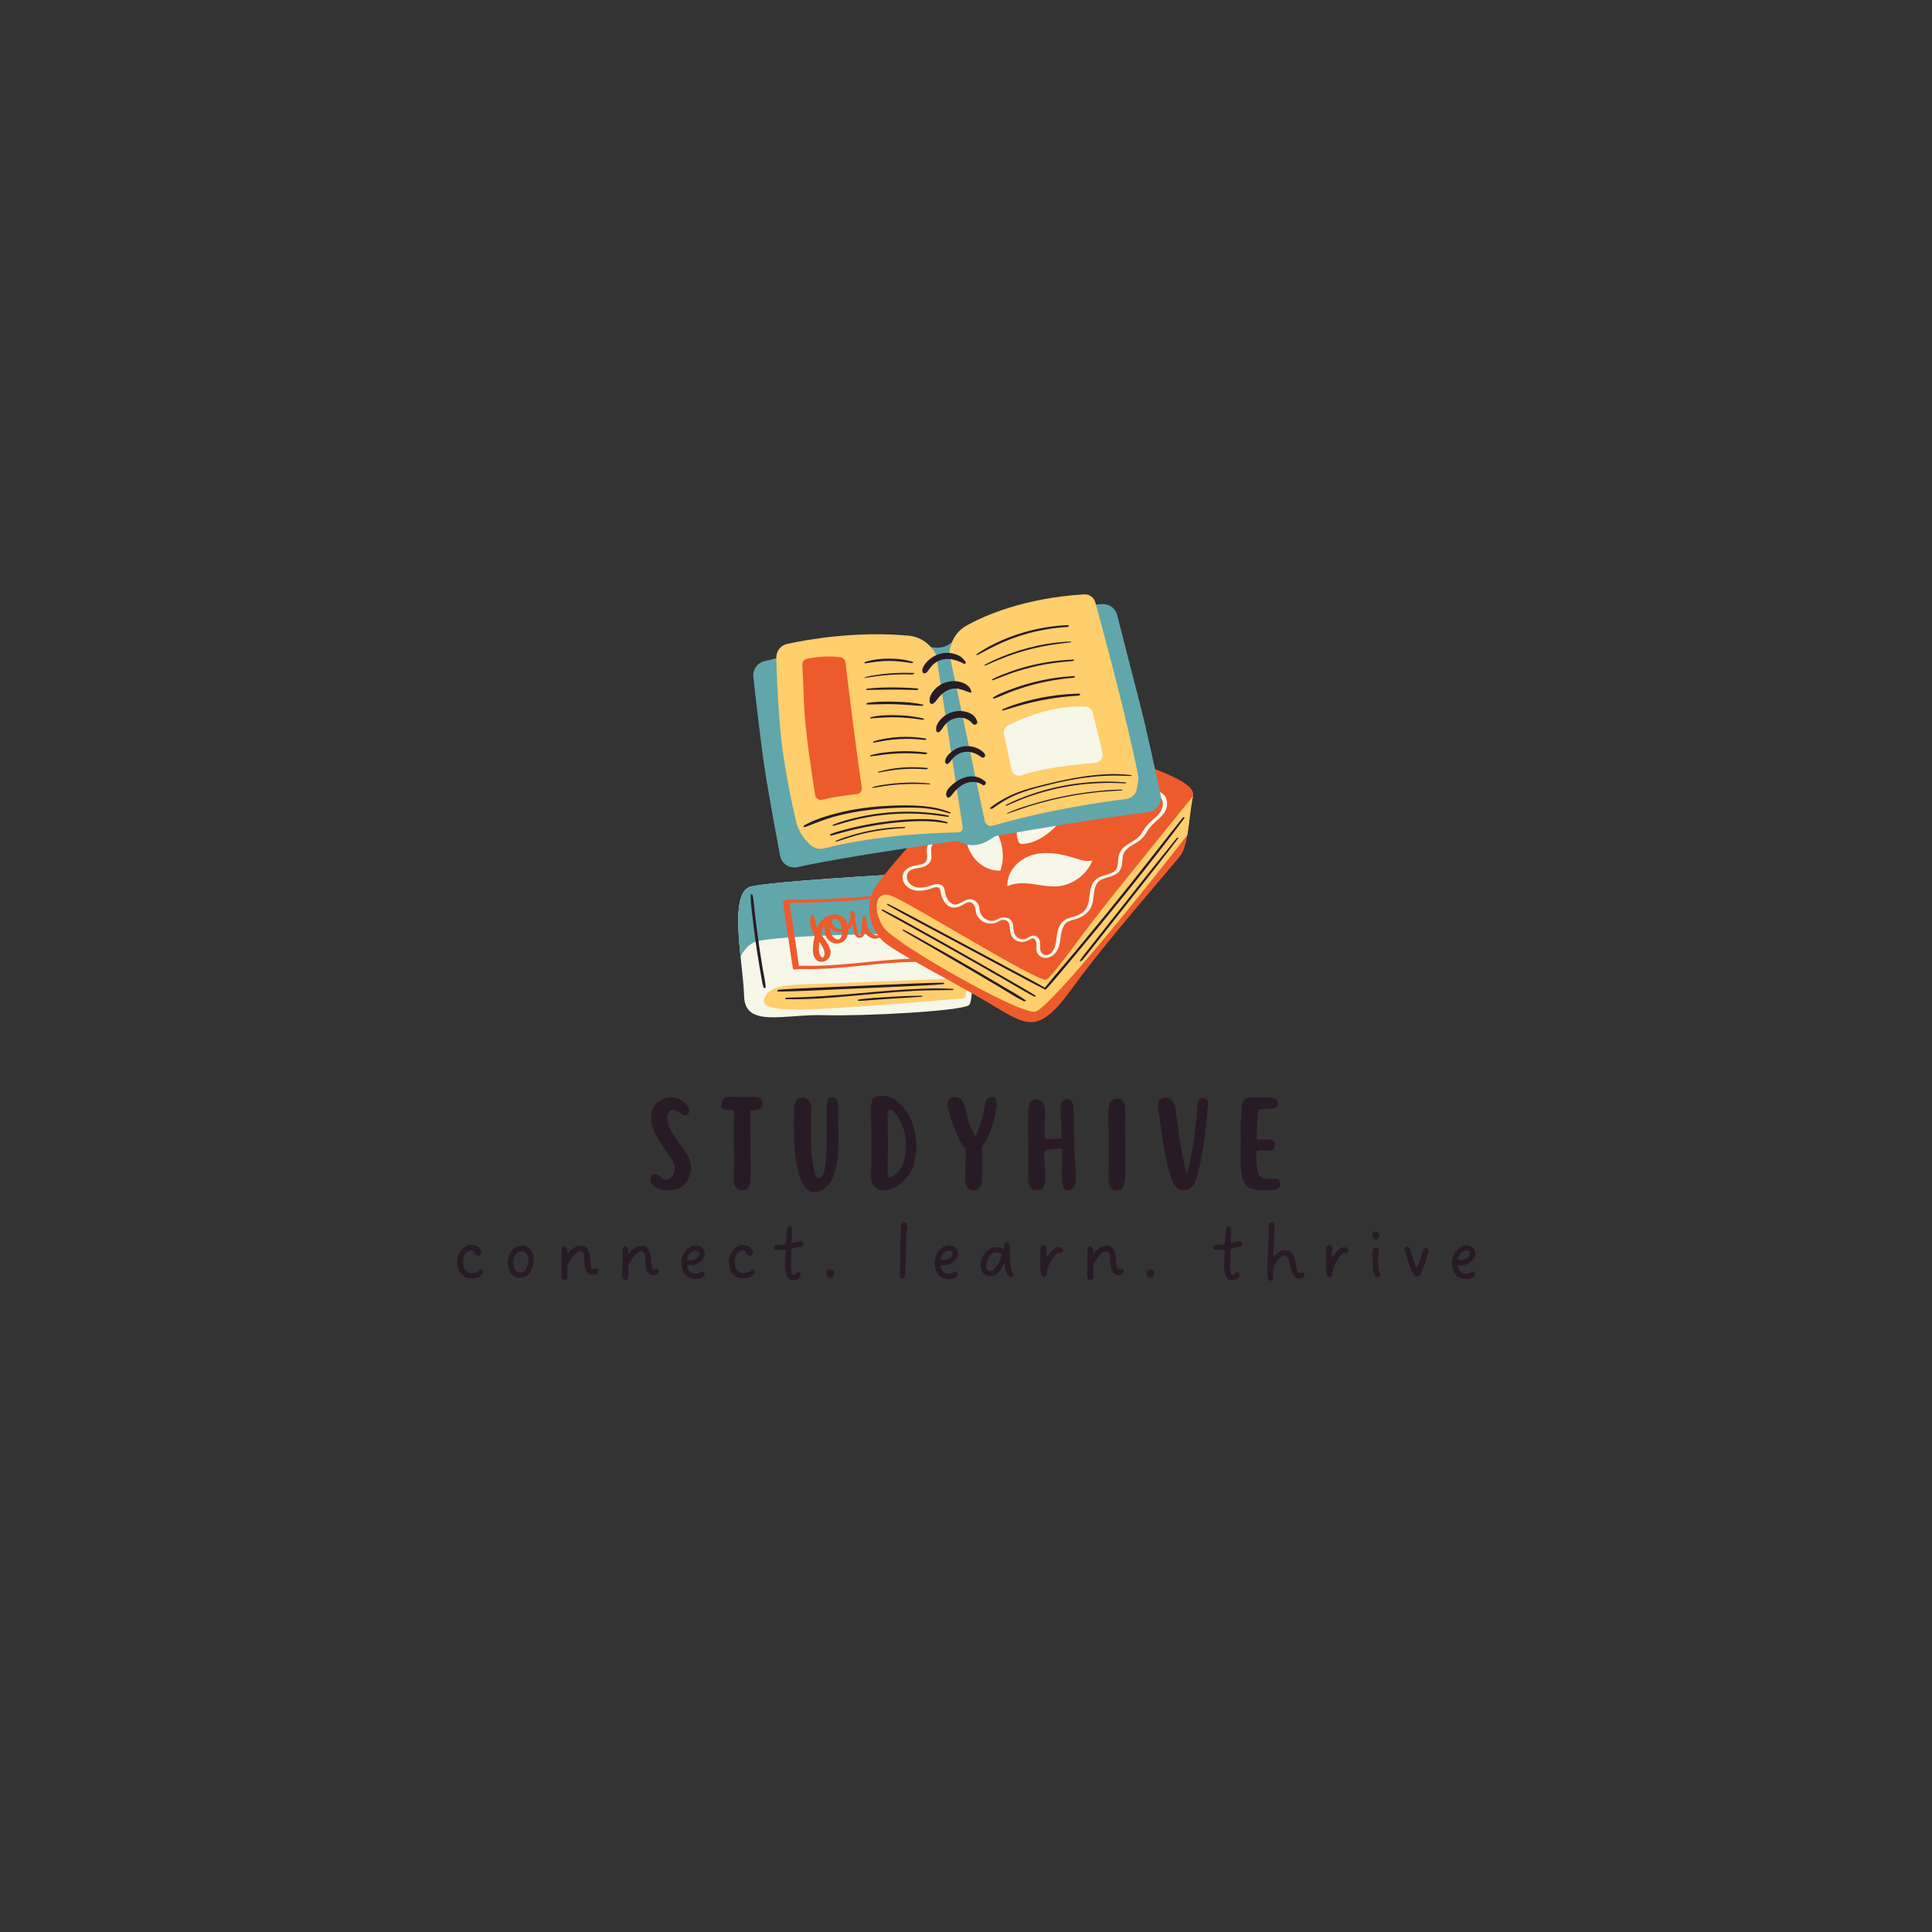 <svg xmlns="http://www.w3.org/2000/svg" xmlns:xlink="http://www.w3.org/1999/xlink" width="500" zoomAndPan="magnify" viewBox="0 0 375 375" height="500" preserveAspectRatio="xMidYMid meet" version="1.0"><rect x="0" y="0" width="375" height="375" fill="#333333" stroke="none"/><defs><g/><clipPath id="f58a234955"><path d="M 150 115.23 L 221 115.23 L 221 165 L 150 165 Z M 150 115.23 " clip-rule="nonzero"/></clipPath></defs><path fill="#f6f6e9" d="M 188.039 195.125 C 186.273 196.277 167.539 197.273 159.938 197.043 C 152.336 196.812 144.582 199.586 144.43 193.348 C 144.383 191.367 144.035 188.598 143.742 185.711 C 143.098 179.512 142.668 172.762 145.812 172.059 C 150.418 171.027 174.102 169.711 174.102 169.711 L 187.574 170.941 C 187.574 170.941 187.758 172.84 187.98 175.574 C 188.527 182.363 189.297 194.305 188.039 195.125 Z M 188.039 195.125 " fill-opacity="1" fill-rule="nonzero"/><path fill="#61a6ab" d="M 187.98 175.574 L 184.898 181.152 C 184.898 181.152 154.168 181.145 147.148 182.645 C 145.625 182.973 144.527 184.117 143.742 185.711 C 143.098 179.512 142.668 172.762 145.812 172.059 C 150.418 171.027 174.102 169.711 174.102 169.711 L 187.574 170.941 C 187.574 170.941 187.758 172.84 187.98 175.574 Z M 187.98 175.574 " fill-opacity="1" fill-rule="nonzero"/><path fill="#ffce6d" d="M 187.293 193.742 C 187.293 193.742 166.465 195.586 157.559 195.895 C 148.652 196.199 147.27 195.125 148.805 192.977 C 150.344 190.828 155.332 191.133 160.859 190.902 C 166.387 190.672 186.395 189.867 186.395 189.867 C 188.586 189.781 187.293 193.742 187.293 193.742 Z M 187.293 193.742 " fill-opacity="1" fill-rule="nonzero"/><path fill="#ed5b2d" d="M 209.387 144.27 C 198.504 140.586 197.961 141.789 192.496 146.688 C 192.496 146.688 171.41 168.941 169.602 172.73 C 169.414 173.133 169.262 173.531 169.137 173.93 C 165.031 174.293 160.922 174.508 156.801 174.594 C 155.469 174.621 154.141 174.648 152.809 174.66 C 152.586 174.664 151.945 174.789 151.992 175.125 C 152.465 178.477 152.965 181.824 153.469 185.172 C 153.613 186.121 153.758 187.074 153.898 188.023 C 153.93 188.207 154.301 188.191 154.414 188.172 C 155.238 188.027 156.086 188.102 156.914 188.102 C 157.793 188.102 158.664 188.082 159.539 188.043 C 161.324 187.969 163.105 187.824 164.883 187.66 C 168.371 187.34 171.852 186.918 175.352 186.758 C 176.145 186.723 176.934 186.703 177.727 186.703 C 181.984 189.113 187.465 192.031 191.852 194.637 C 199.43 199.141 201.422 201.086 208.156 191.77 C 214.883 182.453 227.477 168.227 229.113 166.074 C 229.762 165.223 230.16 163.75 230.453 162.074 C 230.898 159.516 231.102 156.492 231.57 154.512 C 231.57 154.512 231.57 154.508 231.57 154.508 C 232.348 151.234 220.27 147.953 209.387 144.27 Z M 176.512 186.098 C 174.727 186.164 172.949 186.301 171.172 186.461 C 167.648 186.777 164.133 187.207 160.602 187.383 C 159.598 187.434 158.594 187.465 157.59 187.469 C 156.758 187.473 155.91 187.41 155.078 187.492 C 154.594 184.215 154.105 180.938 153.613 177.66 C 153.492 176.863 153.355 176.062 153.23 175.266 C 157.715 175.18 162.203 175.117 166.672 174.703 C 167.449 174.633 168.223 174.539 168.992 174.434 C 168.344 177.102 169.086 179.684 170.406 181.531 C 169.781 181.629 169.148 181.215 168.801 180.719 C 168.258 179.941 168.176 179.004 168.137 178.09 C 168.125 177.719 167.391 177.836 167.387 178.152 C 167.383 178.867 167.332 179.582 167.223 180.285 C 167.172 180.617 167.129 180.961 167.039 181.281 C 167.02 181.348 167 181.414 166.965 181.477 C 166.938 181.516 166.918 181.531 166.918 181.535 C 166.805 181.52 166.688 181.359 166.641 181.277 C 166.488 181.008 166.457 180.664 166.395 180.363 C 166.32 180.008 166.242 179.648 166.164 179.293 C 166.094 178.984 166.016 178.668 165.941 178.348 C 166.043 177.855 166 177.344 165.707 176.934 C 165.555 176.719 164.91 176.891 165.016 177.184 C 165.254 177.895 165.035 178.887 164.516 179.562 C 164.352 178.852 163.98 178.195 163.328 177.84 C 162.238 177.242 160.82 177.566 159.875 178.301 C 159.293 178.758 158.891 179.363 158.609 180.027 C 158.602 180.016 158.598 180.008 158.594 180 C 158.293 179.273 158.129 178.492 158.031 177.715 C 157.992 177.406 157.41 177.617 157.359 177.832 C 157.219 178.414 157.203 178.977 157.312 179.566 C 157.414 180.121 157.609 180.629 157.875 181.129 C 157.957 181.281 158.047 181.43 158.137 181.574 C 158.133 181.602 158.125 181.629 158.121 181.652 C 157.98 182.332 157.855 183.023 157.805 183.715 C 157.758 184.336 157.75 185.016 157.988 185.605 C 158.207 186.152 158.617 186.598 159.23 186.676 C 159.91 186.762 160.594 186.41 160.953 185.836 C 161.785 184.52 160.473 182.883 159.727 181.855 C 159.594 181.668 159.461 181.484 159.328 181.293 C 159.43 180.875 159.559 180.469 159.723 180.086 C 159.816 179.867 159.926 179.656 160.055 179.453 C 160.004 179.836 160.012 180.23 160.043 180.602 C 160.094 181.215 160.277 181.855 160.68 182.332 C 161.07 182.793 161.664 183.094 162.27 183.133 C 162.918 183.18 163.586 182.938 164.023 182.445 C 164.402 182.016 164.578 181.434 164.617 180.871 C 164.629 180.711 164.633 180.547 164.625 180.379 C 164.977 180.129 165.277 179.805 165.512 179.43 C 165.543 179.59 165.57 179.75 165.602 179.91 C 165.68 180.34 165.742 180.781 165.859 181.199 C 165.953 181.535 166.145 181.836 166.48 181.969 C 166.82 182.102 167.238 182.031 167.5 181.766 C 167.723 181.535 167.789 181.215 167.848 180.906 C 167.926 181.059 168.023 181.203 168.133 181.336 C 168.441 181.695 168.859 181.988 169.32 182.117 C 169.82 182.258 170.297 182.207 170.75 181.977 C 170.918 182.184 171.094 182.383 171.277 182.566 C 172.074 183.363 174.074 184.613 176.66 186.098 C 176.609 186.098 176.559 186.098 176.512 186.098 Z M 161.816 180.668 C 162.367 180.938 162.949 180.988 163.496 180.875 C 163.48 181.316 163.379 181.75 163.137 182.078 C 162.906 182.391 162.684 182.41 162.328 182.277 C 161.852 182.102 161.516 181.684 161.34 181.223 C 161.203 180.875 161.141 180.5 161.113 180.125 C 161.309 180.352 161.555 180.539 161.816 180.668 Z M 161.527 178.824 C 161.547 178.68 161.621 178.449 161.734 178.328 C 161.961 178.316 162.219 178.355 162.445 178.473 C 162.84 178.68 163.113 179.07 163.266 179.48 C 163.355 179.719 163.426 179.996 163.465 180.285 C 163.395 180.301 163.32 180.312 163.246 180.316 C 162.68 180.359 162.098 180.094 161.762 179.637 C 161.594 179.402 161.48 179.113 161.527 178.824 Z M 159.676 185.883 C 159.652 185.871 159.602 185.859 159.586 185.855 C 159.266 185.707 159.109 185.285 159.031 184.973 C 158.898 184.422 158.938 183.836 159 183.281 C 159.016 183.145 159.031 183.008 159.047 182.867 C 159.262 183.168 159.469 183.473 159.641 183.797 C 159.895 184.266 160.117 184.824 160.016 185.359 C 159.984 185.535 159.898 185.723 159.754 185.84 C 159.738 185.852 159.672 185.895 159.699 185.879 C 159.695 185.879 159.688 185.879 159.676 185.883 Z M 159.676 185.883 " fill-opacity="1" fill-rule="nonzero"/><path fill="#f6f6e9" d="M 226.281 157.191 C 225.727 158.457 224.547 159.145 223.641 160.117 C 223.152 160.641 222.742 161.207 222.379 161.82 C 222.02 162.43 221.516 162.926 220.938 163.328 C 219.977 164 218.668 164.477 218.133 165.598 C 217.844 166.195 217.875 166.879 217.812 167.527 C 217.75 168.145 217.586 168.766 217.148 169.227 C 216.367 170.055 215.199 170.191 214.18 170.562 C 213.707 170.734 213.277 170.977 212.973 171.387 C 212.652 171.812 212.512 172.352 212.418 172.867 C 212.219 173.973 212.234 175.156 211.723 176.18 C 211.125 177.367 209.898 178.074 208.664 178.441 C 208.043 178.629 207.348 178.715 206.863 179.191 C 206.438 179.609 206.211 180.207 206.07 180.773 C 205.785 181.934 205.828 183.176 205.305 184.27 C 204.773 185.371 203.52 186.297 202.262 185.809 C 201.676 185.582 201.273 185.074 201.195 184.449 C 201.125 183.867 201.266 183.262 201.07 182.699 C 200.988 182.465 200.828 182.191 200.566 182.141 C 200.289 182.086 199.996 182.301 199.766 182.43 C 199.23 182.73 198.68 182.91 198.059 182.816 C 197.512 182.734 196.996 182.477 196.625 182.066 C 196.285 181.703 196.141 181.238 196.078 180.754 C 195.988 180.02 196.086 178.93 195.219 178.633 C 194.906 178.523 194.566 178.512 194.254 178.629 C 193.98 178.727 193.754 178.918 193.488 179.027 C 193 179.23 192.465 179.309 191.938 179.246 C 190.945 179.129 190.023 178.5 189.598 177.59 C 189.348 177.059 189.438 176.457 189.191 175.926 C 188.992 175.496 188.539 175.035 188.02 175.121 C 187.535 175.199 187.094 175.527 186.66 175.75 C 186.156 176.004 185.613 176.203 185.039 176.16 C 183.871 176.07 183.125 175.004 182.777 173.988 C 182.684 173.711 182.617 173.434 182.57 173.148 C 182.539 172.949 182.516 172.734 182.426 172.555 C 182.133 171.977 181.41 172.234 180.945 172.398 C 179.758 172.824 178.41 173.102 177.172 172.707 C 176 172.336 174.938 171.207 175.223 169.895 C 175.457 168.816 176.402 168.285 177.402 168.055 C 177.855 167.949 178.316 167.887 178.766 167.773 C 179.125 167.68 179.461 167.566 179.699 167.254 C 180.043 166.801 179.961 166.172 179.918 165.641 C 179.875 165.047 179.836 164.434 180.172 163.906 C 180.625 163.188 181.477 162.977 182.266 162.879 C 182.66 162.836 183.055 162.816 183.445 162.766 C 183.574 162.746 183.598 162.746 183.691 162.723 C 183.777 162.707 183.863 162.688 183.949 162.664 C 183.98 162.652 184.012 162.641 184.047 162.629 C 184.062 162.625 184.117 162.605 184.117 162.602 C 184.156 162.586 184.191 162.566 184.23 162.547 C 184.23 162.547 184.293 162.512 184.301 162.508 C 184.426 162.426 184.508 162.352 184.59 162.223 C 184.691 162.07 184.75 161.887 184.785 161.707 C 184.91 161.047 184.645 160.422 184.68 159.762 C 184.746 158.566 185.52 157.492 186.527 156.891 C 186.672 156.805 186.82 156.73 186.977 156.664 C 186.77 155.949 186.445 155.27 186.016 154.66 C 187.012 155.176 187.988 155.762 188.902 156.414 C 189.371 156.449 189.867 156.477 190.246 156.25 C 190.715 155.969 190.867 155.363 190.914 154.855 C 190.98 154.199 190.863 153.543 190.871 152.883 C 190.879 152.23 191.039 151.578 191.469 151.074 C 191.844 150.637 192.363 150.352 192.91 150.188 C 193.477 150.02 194.078 149.98 194.668 150.023 C 195.203 150.059 195.719 150.223 196.25 150.281 C 196.734 150.34 197.129 150.246 197.406 149.812 C 197.609 149.5 197.688 149.129 197.672 148.758 C 197.66 148.492 197.578 148.234 197.543 147.969 C 197.426 147.086 197.504 145.902 198.34 145.379 C 198.617 145.207 198.926 145.137 199.25 145.145 C 199.613 145.156 199.957 145.289 200.316 145.301 C 200.898 145.324 201.406 144.844 201.527 144.293 C 201.586 144.043 202.168 143.953 202.113 144.254 C 202.02 144.809 201.66 145.281 201.168 145.555 C 200.574 145.879 200.004 145.777 199.371 145.68 C 199.105 145.641 198.844 145.629 198.637 145.82 C 198.496 145.953 198.41 146.137 198.348 146.312 C 198.195 146.738 198.18 147.227 198.23 147.672 C 198.258 147.941 198.336 148.203 198.367 148.469 C 198.402 148.805 198.383 149.129 198.293 149.449 C 198.141 150.008 197.77 150.504 197.227 150.727 C 196.195 151.141 195.137 150.586 194.086 150.602 C 192.992 150.617 191.934 151.059 191.738 152.246 C 191.535 153.469 192.051 154.773 191.422 155.93 C 191.098 156.523 190.531 156.875 189.871 156.984 C 189.809 156.996 189.746 157 189.684 157.008 C 190.91 157.984 192.004 159.113 192.863 160.422 C 194.516 162.945 195.199 166.215 194.148 169.043 L 193.949 168.98 C 192 169.031 190.121 167.938 188.957 166.375 C 187.793 164.812 187.285 162.828 187.246 160.875 C 187.223 159.793 187.336 158.699 187.191 157.625 C 187.176 157.508 187.156 157.387 187.133 157.27 C 186.43 157.625 185.879 158.301 185.648 159.047 C 185.562 159.324 185.523 159.621 185.527 159.91 C 185.535 160.203 185.625 160.48 185.656 160.766 C 185.715 161.289 185.668 161.863 185.395 162.328 C 184.957 163.062 184.125 163.293 183.328 163.395 C 182.953 163.441 182.574 163.461 182.195 163.504 C 181.867 163.543 181.547 163.605 181.273 163.746 C 181.227 163.773 181.266 163.746 181.191 163.801 C 181.16 163.824 181.125 163.848 181.098 163.875 C 181.066 163.902 181.039 163.93 180.996 163.984 C 180.852 164.164 180.777 164.395 180.746 164.629 C 180.676 165.238 180.84 165.852 180.789 166.461 C 180.699 167.543 179.848 168.125 178.867 168.367 C 178.082 168.562 177.062 168.547 176.457 169.121 C 176.098 169.457 175.953 169.996 176.035 170.477 C 176.141 171.082 176.527 171.559 177.043 171.879 C 178.09 172.535 179.406 172.297 180.508 171.938 C 181.184 171.715 181.844 171.434 182.555 171.707 C 183.016 171.883 183.25 172.262 183.336 172.73 C 183.52 173.719 183.82 174.898 184.781 175.426 C 185.699 175.93 186.621 175.039 187.445 174.719 C 187.945 174.527 188.492 174.449 188.992 174.688 C 189.551 174.957 189.949 175.508 190.082 176.105 C 190.148 176.402 190.137 176.703 190.219 176.992 C 190.281 177.219 190.375 177.43 190.508 177.625 C 190.762 178.004 191.125 178.316 191.539 178.508 C 191.945 178.699 192.406 178.793 192.852 178.73 C 193.09 178.695 193.305 178.605 193.508 178.484 C 193.809 178.305 194.109 178.156 194.461 178.098 C 194.977 178.008 195.598 178.098 196.027 178.418 C 196.359 178.672 196.531 179.051 196.613 179.449 C 196.793 180.324 196.648 181.309 197.445 181.926 C 197.824 182.219 198.332 182.391 198.809 182.293 C 199.438 182.164 199.895 181.629 200.566 181.605 C 201.156 181.586 201.586 181.973 201.777 182.508 C 201.973 183.082 201.832 183.676 201.906 184.258 C 201.977 184.848 202.383 185.352 203.008 185.383 C 203.59 185.414 204.074 184.988 204.379 184.535 C 205.012 183.582 204.988 182.359 205.184 181.273 C 205.398 180.059 205.91 178.848 207.117 178.328 C 207.746 178.059 208.438 177.969 209.07 177.703 C 209.625 177.473 210.152 177.152 210.551 176.695 C 211.328 175.809 211.375 174.59 211.52 173.477 C 211.656 172.387 211.93 171.266 212.863 170.582 C 213.746 169.934 214.855 169.852 215.824 169.406 C 216.301 169.191 216.664 168.855 216.836 168.352 C 217.043 167.754 216.988 167.094 217.074 166.473 C 217.156 165.852 217.391 165.285 217.805 164.812 C 218.203 164.352 218.707 163.996 219.219 163.68 C 219.75 163.348 220.309 163.051 220.789 162.648 C 221.062 162.418 221.316 162.16 221.516 161.859 C 221.699 161.578 221.855 161.281 222.047 161.008 C 222.434 160.441 222.879 159.926 223.371 159.457 C 223.855 158.996 224.398 158.609 224.836 158.109 C 225.59 157.242 226.047 156.012 225.402 154.945 C 225.023 154.324 224.348 154.09 223.703 154.07 C 222.965 154.055 222.312 154.215 221.605 154.445 C 221.531 154.469 221.461 154.492 221.391 154.516 C 221.355 154.527 221.324 154.539 221.289 154.555 C 221.285 154.555 221.281 154.559 221.277 154.559 C 221.273 154.559 221.273 154.559 221.27 154.559 C 221.164 154.598 221.059 154.641 220.953 154.684 C 220.855 154.727 220.758 154.766 220.66 154.812 C 220.504 154.887 220.219 154.918 220.105 154.75 C 219.996 154.582 220.145 154.398 220.297 154.324 C 220.633 154.16 220.988 154.031 221.34 153.914 C 222.707 153.449 224.676 153.051 225.828 154.188 C 226.625 154.957 226.711 156.211 226.281 157.191 Z M 200.297 165.973 C 197.703 166.773 195.449 169.148 195.527 171.859 L 195.531 172.02 C 197.02 171.309 198.754 171.363 200.387 171.582 C 202.02 171.801 203.656 172.168 205.301 172.027 C 208.238 171.773 210.949 169.758 212.043 167.02 C 210.797 167.312 209.52 166.848 208.297 166.465 C 205.711 165.652 202.891 165.176 200.297 165.973 Z M 197.824 163.602 L 198.246 163.824 C 200.965 163.758 203.383 162.047 205.25 160.07 C 207.117 158.094 208.633 155.789 210.645 153.961 C 208.715 154.723 206.621 154.949 204.59 155.371 C 202.555 155.797 200.484 156.477 199 157.93 C 197.52 159.383 196.805 161.789 197.824 163.602 Z M 197.824 163.602 " fill-opacity="1" fill-rule="nonzero"/><path fill="#61a6ab" d="M 184.34 124.973 C 185.043 124.453 185.805 124.012 186.629 123.727 C 190.75 122.305 201.895 118.566 207.465 117.887 C 210.492 117.516 212.562 117.336 213.934 117.254 C 215.289 117.172 216.512 118.066 216.848 119.383 C 217.801 123.137 219.777 130.895 221.129 136.082 C 222.441 141.109 224.297 149.703 225.258 154.238 C 225.602 155.855 224.496 157.418 222.855 157.629 C 219.125 158.117 212.543 159.016 206.465 160.039 C 199.504 161.207 195.395 161.887 193.832 162.145 C 193.391 162.219 192.973 162.398 192.609 162.664 C 191.602 163.398 189.195 164.781 186.641 163.566 C 186.156 163.336 185.617 163.234 185.082 163.309 C 180.961 163.887 163.473 166.371 154.797 168.312 C 153.234 168.66 151.691 167.641 151.402 166.062 C 150.703 162.32 149.508 155.797 148.727 151.133 C 147.859 145.906 146.723 135.941 146.223 131.391 C 146.066 129.996 146.961 128.695 148.324 128.344 C 152.961 127.145 164.203 124.828 179.953 125.473 C 180.141 125.48 180.332 125.508 180.516 125.551 C 181.141 125.707 182.918 126.02 184.34 124.973 Z M 184.34 124.973 " fill-opacity="1" fill-rule="nonzero"/><g clip-path="url(#f58a234955)"><path fill="#ffce6d" d="M 212.602 116.922 C 214.102 122.387 218.922 140.199 220.906 150.527 C 220.957 150.797 220.969 151.074 220.938 151.348 C 220.898 151.754 220.809 152.414 220.629 153.246 C 220.422 154.219 219.625 154.953 218.641 155.074 C 214.609 155.57 203.445 157.125 192.68 160.273 C 191.996 160.477 191.289 160.051 191.141 159.355 L 184.332 127.188 C 184.246 126.777 184.262 126.352 184.379 125.953 L 184.609 125.16 C 185.07 123.574 186.133 122.238 187.574 121.434 C 191.113 119.465 198.734 116.098 210.41 115.363 C 211.418 115.301 212.336 115.945 212.602 116.922 Z M 176.379 123.383 C 166.281 122.457 156.887 124.094 152.797 124.98 C 151.539 125.25 150.652 126.379 150.68 127.664 C 150.742 130.344 150.914 135.27 151.418 141.227 C 151.969 147.723 153.586 155.402 154.457 159.227 C 154.812 160.797 155.59 162.238 156.699 163.398 L 157.113 163.836 C 157.848 164.602 158.941 164.926 159.973 164.664 C 170.621 161.949 182.453 161.613 185.969 161.574 C 186.52 161.57 186.934 161.078 186.852 160.535 L 181.773 127.566 C 181.703 127.109 181.52 126.676 181.242 126.305 L 180.965 125.945 C 179.863 124.484 178.199 123.551 176.379 123.383 Z M 176.379 123.383 " fill-opacity="1" fill-rule="nonzero"/></g><path fill="#f6f6e9" d="M 212.086 138.305 C 212.539 140.066 213.457 143.676 213.996 146.223 C 214.184 147.125 213.539 147.988 212.617 148.059 C 209.383 148.312 202.316 149.004 198.352 150.469 C 197.477 150.793 196.512 150.273 196.32 149.359 C 195.898 147.367 195.246 144.27 194.875 142.473 C 194.738 141.797 195.066 141.117 195.68 140.801 C 198.082 139.578 204.328 136.793 210.695 137.164 C 211.359 137.199 211.918 137.66 212.086 138.305 Z M 212.086 138.305 " fill-opacity="1" fill-rule="nonzero"/><path fill="#ed5b2d" d="M 164.109 128.582 C 164.555 132.277 166.359 147.137 167.277 152.824 C 167.383 153.488 166.906 154.102 166.234 154.16 C 164.68 154.305 161.949 154.621 159.66 155.227 C 158.996 155.402 158.324 154.969 158.215 154.289 C 157.668 150.859 156.238 141.539 156.074 136.887 C 155.938 133.027 155.801 130.379 155.727 129.055 C 155.691 128.473 156.094 127.957 156.668 127.848 C 158.066 127.582 160.707 127.211 163.129 127.57 C 163.645 127.648 164.047 128.062 164.109 128.582 Z M 164.109 128.582 " fill-opacity="1" fill-rule="nonzero"/><path fill="#ffce6d" d="M 231.57 154.516 C 231.102 156.496 230.898 159.52 230.453 162.074 C 225.266 168.809 203.73 196.016 200.867 196.379 C 197.605 196.785 173.484 183.031 171.48 180 C 169.477 176.965 169.602 172.73 172.938 173.855 C 176.273 174.984 201.781 190.953 203.113 190.133 C 204.445 189.316 208.844 182.969 213.145 177.438 C 217.41 171.957 231.352 154.781 231.57 154.516 Z M 231.57 154.516 " fill-opacity="1" fill-rule="nonzero"/><path fill="#291b25" d="M 208.418 151.039 C 212.082 150.387 215.926 149.965 219.633 150.469 C 219.816 150.492 219.5 150.629 219.426 150.625 C 217.328 150.508 215.234 150.504 213.141 150.672 C 209.477 150.969 205.844 151.723 202.289 152.652 C 200.547 153.109 198.809 153.582 197.152 154.293 C 195.594 154.965 194.145 155.844 192.781 156.848 C 192.648 156.945 192.434 157.016 192.273 156.984 C 192.137 156.957 192.102 156.871 192.219 156.781 C 193.766 155.574 195.512 154.602 197.336 153.879 C 199.113 153.172 200.98 152.719 202.836 152.254 C 204.684 151.793 206.543 151.375 208.418 151.039 Z M 218.508 151.871 C 215.402 151.605 212.289 151.676 209.199 152.07 C 206.094 152.469 203.023 153.188 200.066 154.215 C 198.418 154.789 196.785 155.441 195.234 156.246 C 195.051 156.344 195.301 156.41 195.41 156.367 C 196.812 155.75 198.223 155.145 199.668 154.633 C 201.113 154.121 202.582 153.68 204.074 153.309 C 207.055 152.574 210.109 152.137 213.18 152.008 C 214.91 151.934 216.652 151.941 218.379 152.055 C 218.504 152.062 218.727 151.891 218.508 151.871 Z M 213.359 153.52 C 211.875 153.664 210.395 153.855 208.922 154.098 C 205.961 154.582 203.035 155.27 200.164 156.148 C 198.586 156.633 196.988 157.141 195.48 157.824 C 195.285 157.91 195.559 157.926 195.641 157.898 C 197.051 157.434 198.441 156.91 199.859 156.465 C 201.234 156.035 202.625 155.652 204.023 155.312 C 206.871 154.621 209.762 154.113 212.672 153.801 C 214.336 153.621 216.004 153.539 217.676 153.426 C 217.773 153.422 218.066 153.27 217.824 153.266 C 216.336 153.254 214.844 153.375 213.359 153.52 Z M 156.375 160.492 C 158.098 159.84 159.789 159.133 161.566 158.621 C 163.332 158.117 165.133 157.734 166.945 157.453 C 168.762 157.176 170.594 156.988 172.43 156.883 C 174.293 156.777 176.172 156.711 178.039 156.785 C 180.156 156.867 182.266 157.195 184.273 157.895 C 184.391 157.938 184.637 157.773 184.453 157.695 C 182.707 156.941 180.812 156.605 178.926 156.449 C 177.047 156.293 175.156 156.297 173.273 156.371 C 169.473 156.512 165.676 156.965 161.996 157.965 C 159.973 158.512 157.891 159.168 156.066 160.223 C 155.973 160.277 155.93 160.398 156.012 160.48 C 156.098 160.574 156.27 160.531 156.375 160.492 Z M 184.156 158.344 C 183.445 158.137 182.695 158.039 181.961 157.938 C 181.23 157.84 180.496 157.762 179.762 157.699 C 178.289 157.578 176.816 157.531 175.34 157.559 C 172.387 157.617 169.449 157.973 166.57 158.617 C 164.934 158.984 163.289 159.426 161.734 160.062 C 161.5 160.16 161.648 160.34 161.852 160.281 C 163.258 159.879 164.652 159.445 166.078 159.105 C 167.504 158.766 168.945 158.5 170.398 158.305 C 173.277 157.922 176.195 157.812 179.098 157.996 C 179.895 158.051 180.695 158.121 181.492 158.219 C 182.328 158.316 183.156 158.465 183.992 158.539 C 184.09 158.551 184.348 158.398 184.156 158.344 Z M 183.77 159.816 C 183.887 159.836 184.082 159.66 183.91 159.602 C 182.508 159.133 181 159.016 179.527 158.988 C 178.008 158.965 176.484 159.035 174.973 159.152 C 171.98 159.387 169.004 159.844 166.078 160.516 C 165.27 160.703 164.461 160.902 163.66 161.121 C 162.836 161.348 162.004 161.566 161.219 161.891 C 160.961 161.996 161.137 162.238 161.363 162.184 C 162.078 162.02 162.781 161.793 163.488 161.598 C 164.199 161.402 164.91 161.215 165.625 161.047 C 167.062 160.703 168.512 160.41 169.969 160.176 C 172.875 159.703 175.82 159.41 178.762 159.375 C 180.449 159.355 182.113 159.5 183.77 159.816 Z M 165.086 162.184 C 164.129 162.473 163.172 162.793 162.258 163.203 C 162.09 163.277 162.195 163.414 162.348 163.367 C 164 162.828 165.641 162.266 167.332 161.859 C 169.047 161.441 170.789 161.152 172.543 160.961 C 173.527 160.855 174.512 160.777 175.5 160.73 C 175.637 160.727 175.812 160.512 175.59 160.512 C 172.035 160.566 168.492 161.152 165.086 162.184 Z M 189.816 127.109 C 191.914 125.934 194.055 124.848 196.305 123.996 C 198.496 123.164 200.773 122.547 203.086 122.16 C 204.422 121.934 205.766 121.773 207.121 121.699 C 207.23 121.691 207.441 121.613 207.457 121.484 C 207.473 121.34 207.289 121.332 207.195 121.336 C 202.312 121.559 197.488 122.77 193.094 124.914 C 191.871 125.516 190.68 126.188 189.57 126.977 C 189.344 127.133 189.684 127.184 189.816 127.109 Z M 191.137 129.047 C 190.918 129.172 191.223 129.195 191.332 129.148 C 193.367 128.25 195.406 127.379 197.527 126.707 C 199.633 126.035 201.793 125.523 203.977 125.176 C 205.223 124.98 206.48 124.82 207.734 124.691 C 207.836 124.684 208.062 124.523 207.84 124.527 C 203.305 124.652 198.754 125.758 194.551 127.438 C 193.387 127.906 192.227 128.426 191.137 129.047 Z M 192.629 131.836 C 192.559 131.875 192.492 131.93 192.559 131.996 C 192.625 132.059 192.805 132 192.871 131.977 C 193.84 131.629 194.781 131.215 195.746 130.867 C 196.699 130.523 197.664 130.211 198.637 129.934 C 200.59 129.375 202.582 128.953 204.594 128.68 C 205.734 128.523 206.875 128.398 208.023 128.332 C 208.145 128.324 208.383 128.289 208.445 128.168 C 208.512 128.047 208.395 128.012 208.281 128.016 C 204.078 128.207 199.84 128.98 195.887 130.449 C 194.793 130.859 193.652 131.262 192.629 131.836 Z M 196.027 133.875 C 194.938 134.289 193.789 134.711 192.805 135.344 C 192.566 135.5 192.832 135.637 193.012 135.574 C 194 135.234 194.949 134.781 195.922 134.398 C 196.875 134.023 197.84 133.688 198.816 133.387 C 200.793 132.773 202.812 132.301 204.859 131.977 C 206.016 131.793 207.184 131.641 208.352 131.543 C 208.617 131.52 208.785 131.215 208.418 131.234 C 204.172 131.449 200 132.359 196.027 133.875 Z M 194.613 137.68 C 194.426 137.77 194.547 137.953 194.727 137.902 C 195.656 137.641 196.582 137.34 197.512 137.066 C 198.445 136.793 199.387 136.547 200.336 136.324 C 202.227 135.875 204.145 135.535 206.074 135.309 C 207.168 135.18 208.262 135.082 209.363 135.023 C 209.672 135.008 209.793 134.613 209.414 134.625 C 205.465 134.734 201.535 135.355 197.758 136.516 C 196.695 136.84 195.621 137.207 194.613 137.68 Z M 167.977 128.754 C 169.469 128.508 170.938 128.301 172.457 128.285 C 173.98 128.273 175.508 128.477 177.008 128.719 C 177.137 128.738 177.375 128.543 177.172 128.477 C 176.441 128.242 175.707 128.086 174.945 127.98 C 174.172 127.875 173.387 127.844 172.605 127.836 C 171.059 127.832 169.438 127.996 167.957 128.473 C 167.773 128.531 167.727 128.793 167.977 128.754 Z M 167.902 131.574 C 168.621 131.488 169.332 131.359 170.051 131.262 C 170.809 131.156 171.574 131.078 172.344 131.016 C 173.867 130.895 175.395 130.859 176.922 130.91 C 177.074 130.914 177.266 130.879 177.395 130.781 C 177.488 130.711 177.488 130.629 177.352 130.625 C 175.781 130.562 174.211 130.594 172.645 130.715 C 171.863 130.777 171.09 130.867 170.316 130.977 C 169.535 131.09 168.734 131.215 167.973 131.422 C 167.871 131.445 167.676 131.602 167.902 131.574 Z M 168.332 133.668 C 168.191 133.688 167.957 133.91 168.223 133.914 C 169.816 133.922 171.41 133.859 173.004 133.852 C 174.629 133.848 176.258 133.879 177.883 133.938 C 177.988 133.941 178.176 133.898 178.227 133.789 C 178.281 133.676 178.184 133.633 178.082 133.625 C 176.465 133.492 174.852 133.43 173.23 133.43 C 171.594 133.426 169.953 133.473 168.332 133.668 Z M 179.152 136.777 C 177.422 136.352 175.574 136.254 173.801 136.207 C 172.887 136.18 171.973 136.172 171.062 136.203 C 170.605 136.219 170.141 136.227 169.688 136.277 C 169.254 136.324 168.762 136.328 168.344 136.453 C 168.188 136.504 168.082 136.695 168.305 136.73 C 168.512 136.766 168.73 136.738 168.941 136.73 C 169.168 136.727 169.395 136.727 169.621 136.727 C 170.043 136.723 170.469 136.699 170.891 136.688 C 171.793 136.668 172.695 136.664 173.598 136.688 C 175.398 136.734 177.188 136.934 178.988 137.004 C 179.098 137.012 179.363 136.828 179.152 136.777 Z M 179.266 139.465 C 177.602 139.07 175.895 138.871 174.191 138.824 C 172.492 138.781 170.695 138.805 169.039 139.211 C 168.914 139.242 168.777 139.441 168.992 139.434 C 169.801 139.406 170.613 139.316 171.422 139.27 C 172.258 139.219 173.102 139.207 173.941 139.227 C 175.641 139.266 177.332 139.438 179.012 139.703 C 179.105 139.719 179.242 139.703 179.305 139.625 C 179.363 139.559 179.359 139.488 179.266 139.465 Z M 174.598 143.047 C 173.742 143.094 172.891 143.188 172.047 143.324 C 171.219 143.461 170.367 143.637 169.574 143.922 C 169.426 143.973 169.375 144.184 169.586 144.152 C 170.391 144.02 171.184 143.848 171.992 143.727 C 172.82 143.602 173.656 143.512 174.492 143.461 C 176.16 143.367 177.859 143.41 179.516 143.629 C 179.711 143.656 179.938 143.387 179.66 143.34 C 177.977 143.07 176.301 142.957 174.598 143.047 Z M 169.035 146.801 C 169.891 146.719 170.746 146.566 171.598 146.465 C 172.48 146.359 173.367 146.285 174.258 146.242 C 176.023 146.156 177.801 146.215 179.559 146.402 C 179.672 146.414 179.855 146.359 179.926 146.262 C 179.98 146.18 179.969 146.082 179.848 146.07 C 178.051 145.844 176.246 145.758 174.438 145.832 C 173.535 145.867 172.633 145.941 171.738 146.055 C 170.836 146.168 169.906 146.312 169.035 146.586 C 168.859 146.641 168.789 146.828 169.035 146.801 Z M 170.578 149.785 C 170.406 149.836 170.301 150.004 170.562 149.953 C 172.051 149.668 173.535 149.41 175.043 149.297 C 176.574 149.18 178.109 149.191 179.637 149.32 C 179.766 149.328 179.949 149.293 180.051 149.207 C 180.133 149.137 180.137 149.07 180.012 149.059 C 176.891 148.758 173.605 148.91 170.578 149.785 Z M 169.426 152.91 C 170.301 152.816 171.172 152.621 172.047 152.508 C 172.945 152.387 173.852 152.297 174.758 152.242 C 176.609 152.129 178.469 152.145 180.32 152.238 C 180.391 152.242 180.723 152.117 180.547 152.094 C 178.727 151.871 176.895 151.848 175.062 151.953 C 174.129 152.008 173.199 152.098 172.273 152.223 C 171.355 152.344 170.402 152.469 169.508 152.73 C 169.398 152.766 169.148 152.938 169.426 152.91 Z M 179.562 130.684 C 179.953 130.586 180.172 130.125 180.391 129.824 C 180.57 129.574 180.797 129.293 181.055 129.043 C 181.555 128.574 182.168 128.227 182.832 128.039 C 183.535 127.844 184.254 127.863 184.969 128.02 C 185.348 128.098 185.715 128.23 186.074 128.363 C 186.23 128.422 186.395 128.469 186.543 128.543 C 186.727 128.633 186.898 128.742 187.086 128.828 C 187.309 128.926 187.539 128.715 187.418 128.488 C 187.262 128.199 187.004 127.965 186.777 127.73 C 186.539 127.48 186.188 127.277 185.871 127.141 C 185.195 126.855 184.496 126.707 183.762 126.715 C 182.355 126.734 181.004 127.344 180.023 128.344 C 179.746 128.629 179.484 128.945 179.293 129.293 C 179.105 129.641 178.887 130.137 179.117 130.516 C 179.211 130.668 179.395 130.727 179.562 130.684 Z M 185.281 132.211 C 183.887 132.168 182.48 132.715 181.512 133.727 C 181.242 134.008 180.973 134.336 180.789 134.68 C 180.602 135.023 180.418 135.438 180.441 135.836 C 180.43 135.992 180.43 136.137 180.465 136.309 C 180.52 136.586 180.93 136.734 181.152 136.562 C 181.344 136.414 181.457 136.312 181.594 136.156 C 181.742 135.984 181.781 135.906 181.945 135.703 C 182.176 135.414 182.402 135.129 182.672 134.871 C 182.781 134.766 182.898 134.656 183.016 134.555 C 183.035 134.539 183.16 134.441 183.176 134.426 C 183.254 134.371 183.336 134.316 183.418 134.262 C 183.562 134.168 183.711 134.086 183.863 134.012 C 183.887 134 183.898 133.996 183.91 133.992 C 183.973 133.961 184.035 133.938 184.094 133.91 C 184.117 133.898 184.27 133.844 184.285 133.836 C 184.457 133.773 184.637 133.715 184.82 133.684 C 184.844 133.68 184.938 133.668 184.953 133.664 C 185.051 133.656 185.148 133.648 185.246 133.645 C 185.656 133.633 185.828 133.652 186.23 133.746 C 186.582 133.828 186.93 133.934 187.27 134.055 C 187.445 134.117 187.613 134.195 187.785 134.254 C 187.949 134.309 188.141 134.352 188.285 134.43 C 188.406 134.5 188.598 134.375 188.535 134.23 C 188.48 134.098 188.465 133.965 188.402 133.836 C 188.324 133.672 188.234 133.512 188.113 133.379 C 187.902 133.125 187.617 132.887 187.328 132.73 C 186.699 132.387 185.992 132.234 185.281 132.211 Z M 185.258 138.109 C 184.336 138.293 183.473 138.766 182.793 139.414 C 182.484 139.707 182.207 140.062 182 140.438 C 181.891 140.633 181.789 140.871 181.734 141.094 C 181.688 141.293 181.715 141.551 181.715 141.762 C 181.719 142.188 182.242 142.242 182.457 141.945 C 182.57 141.785 182.711 141.688 182.816 141.527 C 182.922 141.371 183.012 141.234 183.125 141.074 C 183.293 140.828 183.484 140.59 183.719 140.363 C 184.188 139.898 184.797 139.566 185.469 139.402 C 186.133 139.242 186.746 139.262 187.379 139.469 C 187.852 139.625 188.422 139.98 188.738 140.445 C 189.059 140.91 189.871 140.59 189.668 140.012 C 189.52 139.594 189.316 139.238 188.984 138.926 C 188.695 138.656 188.352 138.461 187.984 138.316 C 187.109 137.969 186.176 137.926 185.258 138.109 Z M 184.379 147.91 C 184.504 147.793 184.59 147.645 184.688 147.504 C 184.867 147.262 185.07 147.043 185.297 146.844 C 185.754 146.438 186.32 146.156 186.914 146.012 C 188.164 145.711 189.461 146.172 190.453 146.941 C 190.926 147.309 191.473 146.746 191.098 146.285 C 190.062 145.023 188.23 144.598 186.68 144.938 C 185.918 145.102 185.215 145.48 184.617 145.977 C 184.035 146.457 183.398 147.137 183.457 147.945 C 183.477 148.18 183.758 148.414 183.984 148.242 C 184.121 148.137 184.258 148.027 184.379 147.91 Z M 184.227 154.789 C 184.555 154.59 184.773 154.301 184.992 153.992 C 185.184 153.73 185.41 153.504 185.637 153.273 C 186.102 152.801 186.609 152.402 187.219 152.129 C 188.309 151.633 189.723 151.621 190.715 152.352 C 191.098 152.633 191.582 152.008 191.23 151.688 C 190.625 151.145 189.875 150.789 189.062 150.707 C 188.293 150.629 187.512 150.766 186.801 151.066 C 186.051 151.383 185.367 151.84 184.758 152.375 C 184.184 152.887 183.27 153.832 183.801 154.652 C 183.891 154.793 184.07 154.887 184.227 154.789 Z M 195.527 190.031 C 193.574 188.902 191.621 187.785 189.66 186.672 C 185.738 184.441 181.805 182.223 177.855 180.043 C 175.699 178.855 173.559 177.633 171.348 176.547 C 171.273 176.508 170.992 176.613 171.109 176.684 C 172.949 177.789 174.848 178.797 176.727 179.84 C 178.684 180.926 180.641 182.016 182.594 183.109 C 186.531 185.316 190.453 187.543 194.363 189.793 C 196.48 191.012 198.574 192.273 200.723 193.434 C 200.809 193.48 201.125 193.34 201.035 193.281 C 199.234 192.137 197.375 191.094 195.527 190.031 Z M 194.648 191.438 C 193.113 190.527 191.582 189.625 190.043 188.727 C 186.961 186.922 183.863 185.137 180.738 183.402 C 178.961 182.418 177.207 181.387 175.395 180.465 C 175.332 180.438 175.105 180.535 175.137 180.555 C 176.629 181.484 178.172 182.336 179.695 183.215 C 181.227 184.098 182.754 184.996 184.281 185.887 C 187.355 187.672 190.422 189.469 193.48 191.285 C 195.219 192.316 196.934 193.422 198.73 194.352 C 198.828 194.398 199.215 194.246 199.156 194.203 C 197.719 193.191 196.16 192.336 194.648 191.438 Z M 229.57 158.703 C 226.102 163.066 222.691 167.473 219.211 171.824 C 215.773 176.125 212.289 180.383 208.766 184.609 C 206.789 186.98 204.75 189.305 202.809 191.707 C 201.039 190.688 199.23 189.734 197.426 188.773 C 195.383 187.676 193.344 186.582 191.297 185.488 C 187.141 183.266 182.98 181.039 178.816 178.824 C 176.68 177.688 174.547 176.539 172.379 175.461 C 172.297 175.422 172.035 175.531 172.156 175.602 C 176 177.812 179.945 179.859 183.855 181.953 C 188.012 184.18 192.168 186.406 196.324 188.629 C 198.422 189.754 200.512 190.898 202.645 191.953 C 202.633 192.098 202.973 192.098 203.082 191.977 C 204.977 189.875 206.77 187.684 208.582 185.512 C 210.355 183.383 212.129 181.254 213.883 179.109 C 217.363 174.867 220.797 170.59 224.18 166.27 C 226.117 163.789 228.039 161.301 229.906 158.766 C 230.016 158.613 229.652 158.605 229.57 158.703 Z M 228.406 162.668 C 225.906 165.738 223.438 168.836 220.98 171.941 C 218.527 175.043 216.078 178.145 213.629 181.25 C 212.949 182.113 212.266 182.973 211.59 183.84 C 210.91 184.707 210.199 185.562 209.57 186.469 C 209.461 186.621 209.918 186.535 209.992 186.453 C 210.652 185.707 211.258 184.914 211.879 184.137 C 212.492 183.363 213.102 182.59 213.715 181.816 C 214.934 180.273 216.156 178.727 217.375 177.184 C 219.82 174.082 222.27 170.984 224.707 167.875 C 226.062 166.145 227.402 164.398 228.738 162.652 C 228.828 162.543 228.465 162.59 228.406 162.668 Z M 175.953 191.441 C 178.305 191.324 180.668 191.246 183.016 191.035 C 183.188 191.02 183.441 190.75 183.137 190.75 C 181.078 190.738 179.016 190.844 176.953 190.922 C 174.875 191.004 172.797 191.094 170.715 191.184 C 166.57 191.359 162.426 191.535 158.281 191.719 C 155.926 191.824 153.574 191.91 151.223 192.098 C 151.117 192.105 150.926 192.168 150.891 192.289 C 150.855 192.402 150.965 192.461 151.07 192.461 C 155.219 192.434 159.371 192.168 163.516 191.988 C 167.66 191.809 171.809 191.641 175.953 191.441 Z M 184.969 191.949 C 182.898 191.793 180.812 191.836 178.738 191.918 C 176.633 191.996 174.535 192.137 172.438 192.301 C 168.258 192.633 164.086 193.066 159.898 193.336 C 157.512 193.492 155.121 193.605 152.73 193.656 C 152.637 193.656 152.457 193.684 152.418 193.785 C 152.379 193.883 152.453 193.93 152.551 193.934 C 156.742 194.031 160.926 193.703 165.098 193.328 C 169.277 192.953 173.453 192.527 177.645 192.316 C 180.035 192.199 182.43 192.191 184.824 192.168 C 184.965 192.168 185.227 191.969 184.969 191.949 Z M 178.957 193.281 C 176.93 193.27 174.902 193.355 172.883 193.48 C 171.855 193.543 170.832 193.605 169.809 193.684 C 168.785 193.766 167.734 193.82 166.727 194.008 C 166.656 194.02 166.531 194.051 166.508 194.137 C 166.488 194.211 166.551 194.258 166.629 194.258 C 167.629 194.262 168.641 194.141 169.637 194.074 C 170.66 194.004 171.688 193.922 172.711 193.855 C 174.77 193.723 176.828 193.617 178.883 193.469 C 178.992 193.457 179.141 193.281 178.957 193.281 Z M 147.492 184.602 C 147.141 182.266 146.828 179.922 146.562 177.578 C 146.488 176.926 146.418 176.273 146.344 175.621 C 146.27 174.945 146.219 174.254 146.035 173.598 C 146.004 173.496 145.742 173.566 145.734 173.656 C 145.641 174.82 145.84 176.027 145.965 177.184 C 146.094 178.359 146.23 179.531 146.383 180.703 C 146.684 183.062 147.039 185.414 147.438 187.758 C 147.547 188.406 147.66 189.051 147.777 189.695 C 147.898 190.375 148.004 191.055 148.219 191.711 C 148.266 191.848 148.629 191.742 148.617 191.605 C 148.547 190.43 148.254 189.258 148.055 188.102 C 147.855 186.934 147.668 185.77 147.492 184.602 Z M 147.492 184.602 " fill-opacity="1" fill-rule="nonzero"/><g fill="#291b25" fill-opacity="1"><g transform="translate(125.545, 231.024)"><g><path d="M 3.734 0 C 3.379 0 3.062 -0.035 2.781 -0.109 C 2.5 -0.18 2.203 -0.297 1.891 -0.453 C 1.484 -0.648 1.16 -0.926 0.922 -1.281 C 0.742 -1.52 0.66 -1.789 0.672 -2.094 C 0.672 -2.27 0.719 -2.453 0.812 -2.641 L 0.828 -2.656 C 0.879 -2.695 0.941 -2.785 1.016 -2.922 C 1.098 -3.055 1.223 -3.133 1.391 -3.156 C 1.441 -3.164 1.488 -3.172 1.531 -3.172 C 1.738 -3.172 1.926 -3.117 2.094 -3.016 L 2.562 -2.641 C 3.02 -2.234 3.395 -2.031 3.688 -2.031 L 3.766 -2.031 C 4.016 -2.031 4.266 -2.129 4.516 -2.328 C 4.773 -2.535 4.988 -2.797 5.156 -3.109 C 5.332 -3.422 5.422 -3.742 5.422 -4.078 C 5.441 -4.16 5.445 -4.25 5.438 -4.344 C 5.426 -4.445 5.414 -4.562 5.406 -4.688 C 5.25 -5.281 4.977 -5.844 4.594 -6.375 L 4.578 -6.375 L 3.891 -7.344 C 2.973 -8.664 2.211 -9.914 1.609 -11.094 C 1.016 -12.27 0.75 -13.336 0.812 -14.297 C 0.852 -15.117 1.078 -15.801 1.484 -16.344 C 1.785 -16.781 2.141 -17.129 2.547 -17.391 C 2.961 -17.648 3.422 -17.832 3.922 -17.938 C 4.035 -17.969 4.156 -17.988 4.281 -18 C 4.414 -18.02 4.535 -18.031 4.641 -18.031 C 5.023 -18.031 5.41 -17.969 5.797 -17.844 C 6.191 -17.719 6.578 -17.535 6.953 -17.297 C 7.148 -17.172 7.363 -16.988 7.594 -16.75 C 7.832 -16.508 8.008 -16.234 8.125 -15.922 C 8.219 -15.766 8.266 -15.598 8.266 -15.422 C 8.234 -15.211 8.18 -15.047 8.109 -14.922 C 7.91 -14.648 7.688 -14.516 7.438 -14.516 C 7.406 -14.516 7.367 -14.52 7.328 -14.531 C 7.285 -14.539 7.238 -14.551 7.188 -14.562 C 6.895 -14.656 6.598 -14.82 6.297 -15.062 C 6.086 -15.227 5.875 -15.367 5.656 -15.484 C 5.445 -15.609 5.234 -15.66 5.016 -15.641 C 4.805 -15.629 4.594 -15.5 4.375 -15.25 C 4.219 -15.02 4.113 -14.875 4.062 -14.812 C 4.008 -14.75 3.984 -14.57 3.984 -14.281 C 3.984 -13.977 4 -13.68 4.031 -13.391 C 4.07 -13.109 4.145 -12.832 4.25 -12.562 C 4.551 -11.852 4.867 -11.242 5.203 -10.734 L 5.219 -10.734 C 5.426 -10.41 5.629 -10.086 5.828 -9.766 C 6.035 -9.453 6.258 -9.156 6.5 -8.875 C 6.988 -8.27 7.445 -7.613 7.875 -6.906 C 8.301 -6.207 8.539 -5.414 8.594 -4.531 C 8.645 -4.207 8.613 -3.828 8.5 -3.391 C 8.383 -2.961 8.207 -2.523 7.969 -2.078 C 7.727 -1.641 7.438 -1.254 7.094 -0.922 C 6.75 -0.586 6.375 -0.363 5.969 -0.25 C 5.395 -0.082 4.77 0 4.094 0 Z M 3.734 0 "/></g></g></g><g fill="#291b25" fill-opacity="1"><g transform="translate(139.351, 231.024)"><g><path d="M 4.484 0 C 3.973 -0.094 3.586 -0.352 3.328 -0.781 C 3.117 -1.156 3.016 -1.629 3.016 -2.203 L 3.016 -2.594 C 3.016 -2.77 3.02 -2.945 3.031 -3.125 C 3.039 -3.312 3.051 -3.492 3.062 -3.672 C 3.07 -3.785 3.078 -3.898 3.078 -4.016 C 3.078 -4.129 3.078 -4.234 3.078 -4.328 C 3.098 -4.648 3.109 -4.969 3.109 -5.281 C 3.109 -5.602 3.109 -5.93 3.109 -6.266 C 3.109 -6.586 3.102 -6.91 3.094 -7.234 C 3.082 -7.555 3.078 -7.879 3.078 -8.203 L 3.078 -13.219 C 3.078 -13.25 3.078 -13.289 3.078 -13.344 C 3.078 -13.395 3.086 -13.453 3.109 -13.516 L 3.109 -14.312 C 3.109 -14.719 3.102 -15.008 3.094 -15.188 C 3.082 -15.363 3.07 -15.469 3.062 -15.5 C 3.051 -15.539 3.016 -15.562 2.953 -15.562 C 2.891 -15.57 2.781 -15.57 2.625 -15.562 C 2.469 -15.562 2.352 -15.566 2.281 -15.578 L 2.25 -15.578 C 2.188 -15.566 2.117 -15.562 2.047 -15.562 C 1.973 -15.562 1.898 -15.562 1.828 -15.562 C 1.66 -15.562 1.5 -15.578 1.344 -15.609 C 1.227 -15.629 1.102 -15.691 0.969 -15.797 C 0.832 -15.91 0.734 -16.109 0.672 -16.391 L 0.672 -16.609 C 0.672 -16.703 0.68 -16.77 0.703 -16.812 L 0.703 -16.984 C 0.805 -17.578 1.207 -17.938 1.906 -18.062 C 2.125 -18.094 2.328 -18.113 2.516 -18.125 C 2.703 -18.133 2.891 -18.141 3.078 -18.141 C 3.203 -18.141 3.316 -18.141 3.422 -18.141 C 3.523 -18.141 3.656 -18.129 3.812 -18.109 C 3.883 -18.086 3.945 -18.078 4 -18.078 C 4.062 -18.078 4.125 -18.078 4.188 -18.078 L 7 -18.109 C 7.438 -18.109 7.82 -18.016 8.156 -17.828 C 8.27 -17.773 8.383 -17.664 8.5 -17.5 C 8.613 -17.344 8.672 -17.141 8.672 -16.891 L 8.672 -16.594 C 8.672 -16.531 8.656 -16.461 8.625 -16.391 C 8.594 -16.328 8.562 -16.27 8.531 -16.219 C 8.469 -16.125 8.422 -16.062 8.391 -16.031 C 8.234 -15.832 7.988 -15.691 7.656 -15.609 C 7.508 -15.586 7.352 -15.566 7.188 -15.547 C 7.031 -15.523 6.867 -15.516 6.703 -15.516 L 6.547 -15.516 C 6.441 -15.492 6.375 -15.461 6.344 -15.422 C 6.312 -15.379 6.297 -15.32 6.297 -15.25 L 6.281 -13.469 C 6.27 -12.906 6.27 -12.344 6.281 -11.781 C 6.289 -11.219 6.297 -10.656 6.297 -10.094 L 6.297 -8.359 C 6.297 -7.441 6.301 -6.508 6.312 -5.562 C 6.32 -4.613 6.328 -3.676 6.328 -2.75 L 6.328 -2.5 C 6.328 -2.352 6.316 -2.195 6.297 -2.031 C 6.273 -1.863 6.266 -1.703 6.266 -1.547 L 6.266 -1.531 C 6.266 -1.32 6.219 -1.125 6.125 -0.938 C 6.031 -0.758 5.926 -0.586 5.812 -0.422 L 5.812 -0.406 C 5.57 -0.133 5.219 0 4.75 0 Z M 4.484 0 "/></g></g></g><g fill="#291b25" fill-opacity="1"><g transform="translate(153.202, 231.024)"><g><path d="M 4.844 0.359 C 4.539 0.359 4.258 0.301 4 0.188 C 3.738 0.07 3.5 -0.102 3.281 -0.344 C 3 -0.625 2.754 -0.969 2.547 -1.375 C 2.336 -1.781 2.148 -2.227 1.984 -2.719 C 1.754 -3.457 1.57 -4.188 1.438 -4.906 C 1.301 -5.625 1.207 -6.254 1.156 -6.797 C 1.102 -7.348 1.07 -7.738 1.062 -7.969 C 1 -8.781 0.957 -9.539 0.938 -10.25 C 0.914 -10.969 0.906 -11.625 0.906 -12.219 C 0.906 -12.613 0.91 -13 0.922 -13.375 C 0.941 -13.758 0.953 -14.141 0.953 -14.516 L 0.953 -15.766 C 0.953 -16.016 0.977 -16.254 1.031 -16.484 C 1.082 -16.723 1.148 -16.961 1.234 -17.203 L 1.234 -17.219 C 1.504 -17.75 1.973 -18.016 2.641 -18.016 L 2.656 -18.016 C 3.207 -18.016 3.629 -17.766 3.922 -17.266 C 4.035 -17.086 4.125 -16.875 4.188 -16.625 C 4.258 -16.375 4.297 -16.094 4.297 -15.781 L 4.297 -15.266 C 4.297 -15.098 4.285 -14.93 4.266 -14.766 C 4.242 -14.598 4.234 -14.441 4.234 -14.297 L 4.234 -14.281 C 4.234 -14.176 4.227 -14.066 4.219 -13.953 C 4.207 -13.848 4.203 -13.758 4.203 -13.688 L 4.203 -10.891 C 4.203 -10.754 4.207 -10.609 4.219 -10.453 C 4.227 -10.297 4.234 -10.133 4.234 -9.969 L 4.234 -9.953 C 4.234 -9.68 4.234 -9.367 4.234 -9.016 C 4.242 -8.66 4.258 -8.281 4.281 -7.875 C 4.281 -7.801 4.281 -7.719 4.281 -7.625 C 4.281 -7.539 4.285 -7.453 4.297 -7.359 C 4.492 -5.547 4.688 -4.254 4.875 -3.484 C 5.07 -2.723 5.359 -2.344 5.734 -2.344 L 5.766 -2.344 C 5.766 -2.344 5.836 -2.391 5.984 -2.484 C 6.141 -2.586 6.297 -2.738 6.453 -2.938 C 6.617 -3.145 6.734 -3.41 6.797 -3.734 C 6.922 -4.398 7.008 -5.023 7.062 -5.609 C 7.125 -6.191 7.172 -6.785 7.203 -7.391 C 7.242 -9.504 7.266 -11.613 7.266 -13.719 C 7.266 -14.133 7.258 -14.555 7.25 -14.984 C 7.25 -15.41 7.25 -15.828 7.25 -16.234 L 7.25 -16.406 C 7.25 -16.664 7.297 -16.961 7.391 -17.297 C 7.473 -17.773 7.816 -18.016 8.422 -18.016 L 8.438 -18.016 C 8.625 -18.016 8.836 -17.93 9.078 -17.766 C 9.316 -17.598 9.441 -17.207 9.453 -16.594 C 9.473 -16.488 9.484 -16.383 9.484 -16.281 C 9.484 -16.188 9.484 -16.102 9.484 -16.031 L 9.484 -15.328 C 9.484 -15.023 9.484 -14.723 9.484 -14.422 C 9.492 -14.129 9.5 -13.832 9.5 -13.531 L 9.5 -13.516 C 9.5 -13.141 9.504 -12.75 9.516 -12.344 C 9.535 -11.938 9.547 -11.516 9.547 -11.078 L 9.547 -10.109 C 9.547 -9.422 9.523 -8.66 9.484 -7.828 C 9.453 -6.992 9.367 -6.148 9.234 -5.297 C 9.109 -4.453 8.906 -3.648 8.625 -2.891 C 8.344 -2.129 7.953 -1.473 7.453 -0.922 C 6.953 -0.367 6.328 0.02 5.578 0.25 C 5.359 0.32 5.113 0.359 4.844 0.359 Z M 4.844 0.359 "/></g></g></g><g fill="#291b25" fill-opacity="1"><g transform="translate(168.156, 231.024)"><g><path d="M 3.422 0 C 2.973 0 2.551 -0.086 2.156 -0.266 C 1.801 -0.453 1.508 -0.738 1.281 -1.125 C 1.176 -1.301 1.086 -1.504 1.016 -1.734 C 0.953 -1.973 0.922 -2.227 0.922 -2.5 L 0.922 -3.109 C 0.922 -3.316 0.922 -3.523 0.922 -3.734 C 0.922 -3.941 0.93 -4.164 0.953 -4.406 C 0.961 -4.57 0.969 -4.734 0.969 -4.891 C 0.969 -5.055 0.969 -5.211 0.969 -5.359 L 0.969 -8.578 C 0.969 -9.766 0.957 -10.953 0.938 -12.141 C 0.926 -13.336 0.922 -14.516 0.922 -15.672 L 0.922 -15.734 C 0.922 -15.805 0.914 -15.867 0.906 -15.922 C 0.906 -15.984 0.906 -16.039 0.906 -16.094 C 0.906 -16.438 0.941 -16.75 1.016 -17.031 C 1.086 -17.312 1.176 -17.551 1.281 -17.75 C 1.406 -17.938 1.633 -18.078 1.969 -18.172 C 2.312 -18.266 2.672 -18.316 3.047 -18.328 C 3.422 -18.336 3.711 -18.32 3.922 -18.281 C 4.234 -18.219 4.594 -18.094 5 -17.906 C 5.414 -17.719 5.875 -17.383 6.375 -16.906 C 7.602 -15.738 8.488 -14.391 9.031 -12.859 L 9.031 -12.828 L 9.047 -12.703 C 9.391 -11.648 9.602 -10.469 9.688 -9.156 C 9.695 -9.051 9.703 -8.938 9.703 -8.812 C 9.703 -8.695 9.703 -8.582 9.703 -8.469 C 9.703 -7.957 9.664 -7.457 9.594 -6.969 C 9.531 -6.477 9.441 -5.988 9.328 -5.5 C 9.004 -4.238 8.477 -3.172 7.75 -2.297 C 6.945 -1.348 5.941 -0.656 4.734 -0.219 C 4.297 -0.07 3.859 0 3.422 0 Z M 4.125 -3.641 C 4.125 -3.535 4.125 -3.422 4.125 -3.297 C 4.133 -3.18 4.148 -3.07 4.172 -2.969 C 4.211 -2.719 4.289 -2.555 4.406 -2.484 L 4.406 -2.453 C 4.438 -2.453 4.457 -2.445 4.469 -2.438 C 4.477 -2.438 4.488 -2.438 4.5 -2.438 C 4.676 -2.438 4.914 -2.531 5.219 -2.719 C 5.938 -3.219 6.508 -3.91 6.938 -4.797 C 7.375 -5.68 7.617 -6.691 7.672 -7.828 C 7.691 -7.961 7.703 -8.086 7.703 -8.203 C 7.703 -8.328 7.703 -8.457 7.703 -8.594 C 7.703 -9.301 7.633 -10.023 7.5 -10.766 C 7.195 -12.305 6.602 -13.664 5.719 -14.844 C 5.332 -15.258 5.047 -15.508 4.859 -15.594 C 4.68 -15.688 4.57 -15.734 4.531 -15.734 L 4.484 -15.734 C 4.379 -15.703 4.301 -15.609 4.25 -15.453 C 4.195 -15.297 4.16 -15.133 4.141 -14.969 C 4.129 -14.832 4.125 -14.691 4.125 -14.547 C 4.125 -14.41 4.125 -14.258 4.125 -14.094 C 4.125 -13.957 4.125 -13.828 4.125 -13.703 C 4.133 -13.578 4.141 -13.453 4.141 -13.328 L 4.141 -13.312 C 4.141 -13.207 4.145 -13.098 4.156 -12.984 C 4.164 -12.879 4.172 -12.785 4.172 -12.703 L 4.172 -12.312 C 4.172 -11.727 4.172 -11.141 4.172 -10.547 C 4.18 -9.953 4.188 -9.367 4.188 -8.797 C 4.188 -8.016 4.176 -7.219 4.156 -6.406 C 4.133 -5.602 4.125 -4.801 4.125 -4 Z M 4.125 -3.641 "/></g></g></g><g fill="#291b25" fill-opacity="1"><g transform="translate(183.268, 231.024)"><g><path d="M 5.656 0.062 C 5.113 0.062 4.707 -0.148 4.438 -0.578 C 4.227 -0.91 4.098 -1.395 4.047 -2.031 L 4.047 -2.719 C 4.047 -2.852 4.051 -2.988 4.062 -3.125 C 4.07 -3.258 4.078 -3.41 4.078 -3.578 L 4.078 -3.609 L 4.094 -4.047 C 4.113 -4.41 4.125 -4.773 4.125 -5.141 C 4.125 -5.516 4.129 -5.879 4.141 -6.234 C 4.16 -6.535 4.172 -6.836 4.172 -7.141 C 4.18 -7.453 4.188 -7.758 4.188 -8.062 C 4.062 -8.102 3.938 -8.203 3.812 -8.359 C 3.695 -8.516 3.582 -8.691 3.469 -8.891 C 3.195 -9.328 2.895 -9.926 2.562 -10.688 C 2.32 -11.227 2.082 -11.812 1.844 -12.438 C 1.602 -13.062 1.391 -13.672 1.203 -14.266 C 1.016 -14.859 0.867 -15.375 0.766 -15.812 C 0.703 -16.031 0.672 -16.285 0.672 -16.578 C 0.672 -16.734 0.676 -16.875 0.688 -17 C 0.707 -17.133 0.738 -17.254 0.781 -17.359 C 0.844 -17.523 0.973 -17.688 1.172 -17.844 C 1.367 -18 1.691 -18.078 2.141 -18.078 C 2.629 -18.047 3.016 -17.875 3.297 -17.562 C 3.586 -17.258 3.805 -16.895 3.953 -16.469 C 4.098 -16.039 4.207 -15.609 4.281 -15.172 C 4.312 -15.023 4.336 -14.883 4.359 -14.75 C 4.391 -14.625 4.422 -14.504 4.453 -14.391 C 4.66 -13.609 4.91 -12.859 5.203 -12.141 C 5.504 -11.43 5.797 -10.867 6.078 -10.453 C 6.211 -10.742 6.367 -11.098 6.547 -11.516 C 6.734 -11.941 6.867 -12.312 6.953 -12.625 C 7.211 -13.375 7.422 -14.109 7.578 -14.828 C 7.742 -15.555 7.859 -16.18 7.922 -16.703 C 7.953 -17.141 8.078 -17.484 8.297 -17.734 C 8.516 -17.984 8.832 -18.109 9.25 -18.109 C 9.551 -18.109 9.766 -18.02 9.891 -17.844 C 10.023 -17.664 10.102 -17.469 10.125 -17.25 C 10.176 -17.07 10.203 -16.867 10.203 -16.641 C 10.203 -16.398 10.176 -16.164 10.125 -15.938 L 10.062 -15.516 L 9.922 -14.797 L 9.922 -14.766 L 9.891 -14.656 C 9.891 -14.645 9.883 -14.625 9.875 -14.594 C 9.863 -14.57 9.859 -14.555 9.859 -14.547 C 9.773 -14.047 9.625 -13.43 9.406 -12.703 C 9.195 -11.984 8.922 -11.254 8.578 -10.516 C 8.242 -9.773 7.836 -9.129 7.359 -8.578 L 7.359 -5.906 C 7.359 -5.258 7.352 -4.656 7.344 -4.094 C 7.344 -3.539 7.344 -3.047 7.344 -2.609 L 7.344 -2.5 C 7.344 -2.32 7.332 -2.145 7.312 -1.969 C 7.301 -1.801 7.281 -1.625 7.25 -1.438 C 7.188 -0.977 7.008 -0.613 6.719 -0.344 C 6.438 -0.07 6.082 0.062 5.656 0.062 Z M 5.656 0.062 "/></g></g></g><g fill="#291b25" fill-opacity="1"><g transform="translate(198.651, 231.024)"><g><path d="M 2.5 0 C 2.051 0 1.695 -0.133 1.438 -0.406 C 1.164 -0.633 1.016 -0.988 0.984 -1.469 C 0.973 -1.613 0.961 -1.77 0.953 -1.938 C 0.953 -2.102 0.953 -2.289 0.953 -2.5 L 0.953 -5.156 C 0.953 -5.77 0.953 -6.391 0.953 -7.016 C 0.953 -7.641 0.941 -8.25 0.922 -8.844 C 0.91 -9.457 0.906 -10.109 0.906 -10.797 C 0.906 -11.492 0.906 -12.238 0.906 -13.031 L 0.906 -13.062 L 0.922 -15.531 C 0.941 -16.113 1.023 -16.555 1.172 -16.859 C 1.316 -17.16 1.504 -17.367 1.734 -17.484 C 1.961 -17.598 2.18 -17.656 2.391 -17.656 C 2.461 -17.656 2.539 -17.648 2.625 -17.641 C 2.707 -17.629 2.781 -17.617 2.844 -17.609 C 2.852 -17.609 2.859 -17.598 2.859 -17.578 C 3.535 -17.391 3.945 -17 4.094 -16.406 C 4.145 -16.219 4.176 -16.031 4.188 -15.844 C 4.195 -15.664 4.203 -15.477 4.203 -15.281 C 4.203 -15.207 4.203 -15.117 4.203 -15.016 C 4.203 -14.91 4.195 -14.805 4.188 -14.703 C 4.145 -13.848 4.125 -12.773 4.125 -11.484 C 4.125 -10.973 4.117 -10.629 4.109 -10.453 C 4.098 -10.285 4.102 -10.164 4.125 -10.094 C 4.164 -9.969 4.238 -9.91 4.344 -9.922 L 4.5 -9.922 C 5.352 -9.922 6.047 -9.941 6.578 -9.984 C 7.117 -10.023 7.391 -10.098 7.391 -10.203 L 7.391 -11.484 C 7.391 -12.191 7.363 -12.844 7.312 -13.438 C 7.281 -13.832 7.254 -14.227 7.234 -14.625 C 7.211 -15.02 7.188 -15.426 7.156 -15.844 C 7.145 -15.895 7.141 -15.945 7.141 -16 C 7.141 -16.051 7.141 -16.094 7.141 -16.125 L 7.203 -16.484 C 7.234 -16.586 7.27 -16.707 7.312 -16.844 C 7.363 -16.977 7.43 -17.102 7.516 -17.219 C 7.742 -17.539 7.977 -17.703 8.219 -17.703 L 8.234 -17.703 C 8.285 -17.703 8.332 -17.695 8.375 -17.688 C 8.414 -17.676 8.461 -17.664 8.516 -17.656 L 8.594 -17.656 C 8.852 -17.664 9.109 -17.531 9.359 -17.25 C 9.609 -16.977 9.738 -16.406 9.75 -15.531 L 9.812 -13.062 L 9.812 -13.031 C 9.812 -12.238 9.816 -11.492 9.828 -10.797 C 9.848 -10.109 9.859 -9.457 9.859 -8.844 L 9.859 -7.703 C 9.922 -7.16 9.969 -6.598 10 -6.016 C 10.039 -5.43 10.07 -4.82 10.094 -4.188 C 10.133 -3.582 10.156 -3.051 10.156 -2.594 C 10.156 -2.352 10.145 -2.133 10.125 -1.938 C 10.102 -1.738 10.094 -1.551 10.094 -1.375 L 10.094 -1.344 C 10.094 -1.207 10.062 -1.082 10 -0.969 C 9.938 -0.863 9.875 -0.766 9.812 -0.672 C 9.801 -0.672 9.797 -0.664 9.797 -0.656 L 9.734 -0.578 C 9.711 -0.555 9.691 -0.531 9.672 -0.5 C 9.66 -0.469 9.641 -0.438 9.609 -0.406 C 9.441 -0.164 9.172 -0.031 8.797 0 C 8.305 0 7.945 -0.207 7.719 -0.625 L 7.719 -0.656 C 7.633 -0.863 7.566 -1.129 7.516 -1.453 C 7.473 -1.785 7.445 -2.164 7.438 -2.594 C 7.414 -3.613 7.438 -4.625 7.5 -5.625 C 7.531 -6.062 7.547 -6.383 7.547 -6.594 C 7.547 -6.801 7.547 -6.938 7.547 -7 C 7.547 -7.102 7.535 -7.242 7.516 -7.422 C 7.504 -7.609 7.484 -7.785 7.453 -7.953 C 7.422 -8.023 7.395 -8.066 7.375 -8.078 C 7.352 -8.098 7.305 -8.109 7.234 -8.109 C 7.035 -8.109 6.82 -8.094 6.594 -8.062 C 6.375 -8.039 6.062 -8.02 5.656 -8 L 5 -7.875 L 4.969 -7.875 C 4.656 -7.875 4.445 -7.852 4.344 -7.812 C 4.238 -7.77 4.172 -7.723 4.141 -7.672 L 4.125 -7.656 C 4.094 -7.625 4.062 -7.555 4.031 -7.453 C 4.008 -7.359 4 -7.207 4 -7 C 4 -6.938 4.004 -6.801 4.016 -6.594 C 4.023 -6.383 4.051 -6.062 4.094 -5.625 C 4.145 -5.113 4.18 -4.609 4.203 -4.109 C 4.234 -3.617 4.25 -3.113 4.25 -2.594 C 4.25 -1.707 4.141 -1.062 3.922 -0.656 L 3.922 -0.625 C 3.648 -0.207 3.18 0 2.516 0 Z M 2.5 0 "/></g></g></g><g fill="#291b25" fill-opacity="1"><g transform="translate(214.213, 231.024)"><g><path d="M 2.359 0 C 2.109 0 1.883 -0.082 1.688 -0.25 C 1.488 -0.414 1.332 -0.602 1.219 -0.812 C 1.008 -1.195 0.906 -1.691 0.906 -2.297 L 0.906 -2.672 C 0.906 -2.867 0.906 -3.055 0.906 -3.234 C 0.914 -3.422 0.93 -3.613 0.953 -3.812 C 0.961 -3.926 0.969 -4.039 0.969 -4.156 C 0.969 -4.281 0.969 -4.391 0.969 -4.484 C 0.977 -4.828 0.984 -5.16 0.984 -5.484 C 0.984 -5.816 0.984 -6.148 0.984 -6.484 C 0.984 -6.828 0.977 -7.164 0.969 -7.5 C 0.969 -7.832 0.969 -8.16 0.969 -8.484 L 0.969 -8.672 C 0.957 -8.941 0.953 -9.203 0.953 -9.453 C 0.953 -9.711 0.953 -9.953 0.953 -10.172 C 0.953 -10.609 0.953 -11.047 0.953 -11.484 C 0.953 -11.93 0.941 -12.375 0.922 -12.812 L 0.922 -12.953 C 0.91 -13.109 0.906 -13.266 0.906 -13.422 C 0.906 -13.586 0.906 -13.742 0.906 -13.891 L 0.906 -15.453 C 0.906 -15.629 0.914 -15.789 0.938 -15.938 C 0.957 -16.094 0.984 -16.242 1.016 -16.391 C 1.086 -16.723 1.195 -16.984 1.344 -17.172 C 1.477 -17.336 1.629 -17.473 1.797 -17.578 C 1.961 -17.691 2.148 -17.75 2.359 -17.75 L 2.641 -17.75 C 3.098 -17.75 3.445 -17.602 3.688 -17.312 C 3.957 -16.938 4.102 -16.594 4.125 -16.281 C 4.156 -15.977 4.18 -15.633 4.203 -15.25 L 4.203 -14.875 L 4.172 -13.578 C 4.172 -13.066 4.172 -12.551 4.172 -12.031 C 4.18 -11.508 4.188 -10.984 4.188 -10.453 L 4.188 -8.672 C 4.188 -7.711 4.188 -6.742 4.188 -5.766 C 4.195 -4.785 4.203 -3.812 4.203 -2.844 C 4.203 -2.344 4.145 -1.852 4.031 -1.375 C 3.926 -0.906 3.812 -0.586 3.688 -0.422 C 3.445 -0.141 3.098 0 2.641 0 Z M 2.359 0 "/></g></g></g><g fill="#291b25" fill-opacity="1"><g transform="translate(223.83, 231.024)"><g><path d="M 5.938 0 C 5.664 0 5.422 -0.051 5.203 -0.156 C 4.629 -0.383 4.191 -0.82 3.891 -1.469 C 3.648 -2.008 3.414 -2.641 3.188 -3.359 C 2.969 -4.078 2.77 -4.82 2.594 -5.594 C 2.426 -6.363 2.273 -7.082 2.141 -7.75 L 2.141 -7.766 C 2.066 -8.242 1.984 -8.801 1.891 -9.438 C 1.797 -10.082 1.703 -10.738 1.609 -11.406 C 1.523 -12.07 1.438 -12.68 1.344 -13.234 C 1.289 -13.672 1.227 -14.109 1.156 -14.547 C 1.094 -14.992 1.023 -15.426 0.953 -15.844 L 0.953 -15.875 C 0.93 -15.988 0.914 -16.098 0.906 -16.203 C 0.906 -16.316 0.906 -16.414 0.906 -16.5 C 0.906 -16.832 0.957 -17.102 1.062 -17.312 C 1.133 -17.445 1.27 -17.582 1.469 -17.719 C 1.676 -17.863 1.988 -17.945 2.406 -17.969 L 2.453 -17.969 C 2.992 -17.969 3.414 -17.77 3.719 -17.375 C 3.957 -17.082 4.145 -16.656 4.281 -16.094 C 4.344 -15.844 4.383 -15.586 4.406 -15.328 C 4.438 -15.078 4.461 -14.863 4.484 -14.688 L 4.547 -14.188 C 4.68 -13.102 4.832 -11.969 5 -10.781 C 5.176 -9.594 5.375 -8.414 5.594 -7.25 C 5.812 -6.094 6.047 -5.004 6.297 -3.984 C 6.379 -3.773 6.441 -3.609 6.484 -3.484 C 6.523 -3.367 6.555 -3.281 6.578 -3.219 C 6.586 -3.238 6.594 -3.258 6.594 -3.281 C 6.664 -3.5 6.75 -3.797 6.844 -4.172 C 6.844 -4.211 6.848 -4.254 6.859 -4.297 C 6.879 -4.348 6.891 -4.383 6.891 -4.406 C 6.922 -4.5 6.938 -4.555 6.938 -4.578 C 7.145 -5.484 7.383 -6.723 7.656 -8.297 C 7.926 -9.867 8.18 -11.93 8.422 -14.484 L 8.422 -14.562 C 8.453 -14.906 8.484 -15.238 8.516 -15.562 C 8.547 -15.883 8.566 -16.211 8.578 -16.547 C 8.609 -16.891 8.723 -17.207 8.922 -17.5 C 9.066 -17.789 9.312 -17.938 9.656 -17.938 C 9.719 -17.938 9.77 -17.93 9.812 -17.922 C 9.863 -17.922 9.91 -17.914 9.953 -17.906 C 10.391 -17.738 10.625 -17.438 10.656 -17 L 10.656 -16.656 C 10.656 -16.414 10.629 -16.172 10.578 -15.922 C 10.578 -15.898 10.57 -15.879 10.562 -15.859 C 10.562 -15.836 10.562 -15.812 10.562 -15.781 C 10.562 -15.707 10.551 -15.656 10.531 -15.625 C 10.52 -15.562 10.516 -15.508 10.516 -15.469 C 10.516 -15.426 10.516 -15.379 10.516 -15.328 C 10.516 -15.273 10.508 -15.223 10.5 -15.172 C 10.5 -15.129 10.5 -15.078 10.5 -15.016 C 10.406 -14.172 10.305 -13.234 10.203 -12.203 C 10.098 -11.172 9.977 -10.164 9.844 -9.188 C 9.688 -8.133 9.52 -7.156 9.344 -6.25 C 9.176 -5.344 8.988 -4.488 8.781 -3.688 C 8.781 -3.633 8.773 -3.594 8.766 -3.562 C 8.648 -3 8.461 -2.398 8.203 -1.766 C 7.941 -1.129 7.57 -0.656 7.094 -0.344 C 7.094 -0.32 7.086 -0.312 7.078 -0.312 C 7.066 -0.312 7.062 -0.312 7.062 -0.312 C 6.645 -0.102 6.27 0 5.938 0 Z M 5.938 0 "/></g></g></g><g fill="#291b25" fill-opacity="1"><g transform="translate(239.888, 231.024)"><g><path d="M 5.703 0 C 5.586 0 5.477 0 5.375 0 C 5.27 0 5.16 -0.004 5.047 -0.016 C 4.242 -0.016 3.562 -0.109 3 -0.297 L 2.969 -0.297 C 2.645 -0.41 2.363 -0.578 2.125 -0.797 C 1.895 -1.023 1.695 -1.301 1.531 -1.625 C 1.383 -1.938 1.27 -2.27 1.188 -2.625 C 1.113 -2.977 1.062 -3.316 1.031 -3.641 C 0.926 -4.348 0.879 -5.094 0.891 -5.875 C 0.91 -6.656 0.93 -7.457 0.953 -8.281 L 0.969 -8.469 C 0.977 -9.312 0.973 -10.156 0.953 -11 C 0.93 -11.844 0.938 -12.664 0.969 -13.469 L 1.078 -15.328 L 1.078 -15.641 C 1.098 -16.367 1.203 -16.91 1.391 -17.266 C 1.609 -17.641 1.93 -17.863 2.359 -17.938 C 2.586 -17.988 2.867 -18.016 3.203 -18.016 L 4.844 -18.016 C 5.094 -18.016 5.395 -18.016 5.75 -18.016 C 6.102 -18.016 6.445 -17.992 6.781 -17.953 C 7.125 -17.922 7.422 -17.844 7.672 -17.719 C 7.93 -17.602 8.094 -17.414 8.156 -17.156 C 8.188 -17.082 8.203 -16.984 8.203 -16.859 C 8.203 -16.641 8.102 -16.43 7.906 -16.234 C 7.781 -16.098 7.613 -15.988 7.406 -15.906 C 7.207 -15.82 6.945 -15.781 6.625 -15.781 L 5.719 -15.781 C 5.676 -15.781 5.629 -15.785 5.578 -15.797 C 5.523 -15.805 5.469 -15.812 5.406 -15.812 C 5.102 -15.812 4.836 -15.766 4.609 -15.672 C 4.367 -15.547 4.234 -15.191 4.203 -14.609 L 4.203 -14.391 C 4.191 -13.859 4.172 -13.332 4.141 -12.812 C 4.109 -12.301 4.086 -11.781 4.078 -11.25 L 4.078 -11.234 C 4.078 -11.191 4.078 -11.145 4.078 -11.094 C 4.078 -11.039 4.062 -10.973 4.031 -10.891 C 4.031 -10.836 4.031 -10.785 4.031 -10.734 C 4.031 -10.691 4.02 -10.641 4 -10.578 C 4 -10.336 4.02 -10.172 4.062 -10.078 C 4.102 -9.992 4.141 -9.938 4.172 -9.906 L 4.188 -9.891 C 4.281 -9.836 4.414 -9.812 4.594 -9.812 L 4.859 -9.812 C 4.93 -9.832 5 -9.844 5.062 -9.844 C 5.133 -9.844 5.219 -9.844 5.312 -9.844 C 5.344 -9.844 5.375 -9.844 5.406 -9.844 C 5.445 -9.852 5.488 -9.859 5.531 -9.859 L 6.484 -9.859 C 6.617 -9.859 6.758 -9.848 6.906 -9.828 C 7.062 -9.805 7.18 -9.742 7.266 -9.641 L 7.297 -9.609 C 7.516 -9.391 7.625 -9.117 7.625 -8.797 C 7.625 -8.754 7.625 -8.707 7.625 -8.656 C 7.625 -8.602 7.613 -8.547 7.594 -8.484 C 7.531 -8.336 7.43 -8.172 7.297 -7.984 C 7.16 -7.805 6.922 -7.719 6.578 -7.719 L 6.391 -7.719 C 6.328 -7.719 6.254 -7.719 6.172 -7.719 C 6.098 -7.719 6.016 -7.727 5.922 -7.75 L 4.859 -7.75 C 4.672 -7.75 4.473 -7.727 4.266 -7.688 C 4.066 -7.645 3.969 -7.52 3.969 -7.312 L 3.938 -6.688 C 3.938 -6.645 3.941 -6.508 3.953 -6.281 C 3.973 -6.051 3.992 -5.797 4.016 -5.516 C 4.035 -5.234 4.055 -4.969 4.078 -4.719 C 4.109 -4.469 4.129 -4.289 4.141 -4.188 C 4.141 -4.156 4.145 -4.125 4.156 -4.094 C 4.164 -4.062 4.172 -4.023 4.172 -3.984 C 4.305 -2.984 4.719 -2.398 5.406 -2.234 C 5.52 -2.211 5.633 -2.203 5.75 -2.203 C 5.875 -2.203 6 -2.203 6.125 -2.203 C 6.258 -2.203 6.383 -2.203 6.5 -2.203 C 6.625 -2.203 6.75 -2.211 6.875 -2.234 L 7.5 -2.281 L 7.516 -2.281 C 7.973 -2.281 8.289 -2.102 8.469 -1.75 C 8.477 -1.75 8.484 -1.742 8.484 -1.734 C 8.586 -1.555 8.641 -1.383 8.641 -1.219 C 8.641 -1.145 8.625 -1.062 8.594 -0.969 C 8.57 -0.875 8.535 -0.773 8.484 -0.672 L 8.484 -0.656 C 8.234 -0.312 7.785 -0.109 7.141 -0.047 C 6.941 -0.023 6.719 -0.008 6.469 0 C 6.227 0 5.973 0 5.703 0 Z M 5.703 0 "/></g></g></g><g fill="#291b25" fill-opacity="1"><g transform="translate(87.837, 247.916)"><g><path d="M 3.688 0.219 C 2.832 0.219 2.156 -0.066 1.656 -0.641 C 1.156 -1.223 0.906 -2.004 0.906 -2.984 C 0.906 -3.398 0.973 -3.801 1.109 -4.188 C 1.254 -4.57 1.453 -4.922 1.703 -5.234 C 1.961 -5.555 2.254 -5.812 2.578 -6 C 2.91 -6.188 3.27 -6.281 3.656 -6.281 C 4.195 -6.281 4.648 -6.129 5.016 -5.828 C 5.391 -5.535 5.578 -5.176 5.578 -4.75 C 5.578 -4.57 5.523 -4.43 5.422 -4.328 C 5.316 -4.223 5.18 -4.172 5.016 -4.172 C 4.805 -4.172 4.625 -4.258 4.469 -4.438 C 4.438 -4.488 4.41 -4.535 4.391 -4.578 C 4.367 -4.629 4.348 -4.676 4.328 -4.719 C 4.266 -4.852 4.18 -4.969 4.078 -5.062 C 3.984 -5.156 3.789 -5.191 3.5 -5.172 C 3.094 -5.148 2.75 -4.926 2.469 -4.5 C 2.188 -4.07 2.047 -3.539 2.047 -2.906 C 2.047 -2.27 2.207 -1.766 2.531 -1.391 C 2.852 -1.016 3.273 -0.828 3.797 -0.828 C 4.086 -0.828 4.363 -0.867 4.625 -0.953 C 4.883 -1.035 5.109 -1.176 5.297 -1.375 C 5.41 -1.508 5.539 -1.539 5.688 -1.469 C 5.844 -1.395 5.922 -1.27 5.922 -1.094 C 5.922 -0.82 5.797 -0.586 5.547 -0.391 C 5.305 -0.191 5.008 -0.039 4.656 0.062 C 4.312 0.164 3.988 0.219 3.688 0.219 Z M 3.688 0.219 "/></g></g></g><g fill="#291b25" fill-opacity="1"><g transform="translate(97.502, 247.916)"><g><path d="M 3.469 0.125 C 2.938 0.125 2.488 -0.016 2.125 -0.297 C 1.77 -0.586 1.5 -0.961 1.312 -1.422 C 1.133 -1.891 1.047 -2.375 1.047 -2.875 C 1.047 -3.477 1.16 -4.023 1.391 -4.516 C 1.617 -5.016 1.941 -5.41 2.359 -5.703 C 2.785 -5.992 3.301 -6.141 3.906 -6.141 C 4.344 -6.141 4.727 -6.016 5.062 -5.766 C 5.395 -5.523 5.648 -5.195 5.828 -4.781 C 6.016 -4.375 6.109 -3.926 6.109 -3.438 C 6.109 -2.844 6.004 -2.273 5.797 -1.734 C 5.598 -1.191 5.301 -0.742 4.906 -0.391 C 4.52 -0.047 4.039 0.125 3.469 0.125 Z M 3.531 -0.922 C 3.801 -0.922 4.031 -0.992 4.219 -1.141 C 4.406 -1.297 4.555 -1.492 4.672 -1.734 C 4.797 -1.984 4.891 -2.238 4.953 -2.5 C 5.016 -2.77 5.047 -3.02 5.047 -3.25 C 5.047 -3.758 4.926 -4.188 4.688 -4.531 C 4.445 -4.883 4.129 -5.062 3.734 -5.062 C 3.359 -5.062 3.051 -4.953 2.812 -4.734 C 2.57 -4.523 2.395 -4.25 2.281 -3.906 C 2.176 -3.57 2.125 -3.227 2.125 -2.875 C 2.125 -2.582 2.172 -2.281 2.266 -1.969 C 2.367 -1.664 2.523 -1.414 2.734 -1.219 C 2.941 -1.02 3.207 -0.922 3.531 -0.922 Z M 3.531 -0.922 "/></g></g></g><g fill="#291b25" fill-opacity="1"><g transform="translate(107.663, 247.916)"><g><path d="M 1.938 0.562 C 1.719 0.562 1.555 0.469 1.453 0.281 C 1.348 0.094 1.297 -0.125 1.297 -0.375 C 1.316 -0.738 1.328 -1.301 1.328 -2.062 C 1.336 -2.832 1.344 -3.742 1.344 -4.797 C 1.344 -4.922 1.348 -5.039 1.359 -5.156 C 1.367 -5.281 1.383 -5.406 1.406 -5.531 C 1.438 -5.664 1.484 -5.773 1.547 -5.859 C 1.609 -5.953 1.703 -6.004 1.828 -6.016 C 1.941 -6.035 2.047 -6.008 2.141 -5.938 C 2.242 -5.875 2.32 -5.781 2.375 -5.656 C 2.426 -5.531 2.457 -5.406 2.469 -5.281 C 2.477 -5.156 2.484 -5 2.484 -4.812 C 2.473 -4.707 2.488 -4.645 2.531 -4.625 C 2.57 -4.613 2.629 -4.648 2.703 -4.734 C 2.984 -5.117 3.328 -5.445 3.734 -5.719 C 4.141 -5.988 4.562 -6.125 5 -6.125 C 5.645 -6.125 6.109 -5.895 6.391 -5.438 C 6.672 -4.988 6.832 -4.426 6.875 -3.75 C 6.895 -3.414 6.922 -3.078 6.953 -2.734 C 6.984 -2.391 7.031 -2.102 7.094 -1.875 C 7.156 -1.656 7.25 -1.547 7.375 -1.547 C 7.438 -1.547 7.516 -1.578 7.609 -1.641 C 7.711 -1.703 7.828 -1.723 7.953 -1.703 C 8.117 -1.68 8.234 -1.613 8.297 -1.5 C 8.367 -1.395 8.406 -1.285 8.406 -1.172 C 8.406 -0.953 8.297 -0.773 8.078 -0.641 C 7.867 -0.504 7.633 -0.438 7.375 -0.438 C 7.176 -0.438 6.973 -0.477 6.766 -0.562 C 6.566 -0.656 6.41 -0.785 6.297 -0.953 C 6.078 -1.242 5.938 -1.594 5.875 -2 C 5.812 -2.406 5.773 -2.82 5.766 -3.25 C 5.754 -3.676 5.719 -4.051 5.656 -4.375 C 5.562 -4.82 5.348 -5.047 5.016 -5.047 C 4.711 -5.047 4.426 -4.93 4.156 -4.703 C 3.883 -4.484 3.617 -4.188 3.359 -3.812 C 3.098 -3.445 2.832 -3.051 2.562 -2.625 C 2.539 -2.57 2.523 -2.523 2.516 -2.484 C 2.504 -2.441 2.5 -2.395 2.5 -2.344 C 2.488 -1.957 2.484 -1.57 2.484 -1.188 C 2.484 -0.812 2.484 -0.438 2.484 -0.062 C 2.484 0.125 2.426 0.273 2.312 0.391 C 2.207 0.504 2.082 0.562 1.938 0.562 Z M 1.938 0.562 "/></g></g></g><g fill="#291b25" fill-opacity="1"><g transform="translate(119.49, 247.916)"><g><path d="M 1.938 0.562 C 1.719 0.562 1.555 0.469 1.453 0.281 C 1.348 0.094 1.297 -0.125 1.297 -0.375 C 1.316 -0.738 1.328 -1.301 1.328 -2.062 C 1.336 -2.832 1.344 -3.742 1.344 -4.797 C 1.344 -4.922 1.348 -5.039 1.359 -5.156 C 1.367 -5.281 1.383 -5.406 1.406 -5.531 C 1.438 -5.664 1.484 -5.773 1.547 -5.859 C 1.609 -5.953 1.703 -6.004 1.828 -6.016 C 1.941 -6.035 2.047 -6.008 2.141 -5.938 C 2.242 -5.875 2.32 -5.781 2.375 -5.656 C 2.426 -5.531 2.457 -5.406 2.469 -5.281 C 2.477 -5.156 2.484 -5 2.484 -4.812 C 2.473 -4.707 2.488 -4.645 2.531 -4.625 C 2.57 -4.613 2.629 -4.648 2.703 -4.734 C 2.984 -5.117 3.328 -5.445 3.734 -5.719 C 4.141 -5.988 4.562 -6.125 5 -6.125 C 5.645 -6.125 6.109 -5.895 6.391 -5.438 C 6.672 -4.988 6.832 -4.426 6.875 -3.75 C 6.895 -3.414 6.922 -3.078 6.953 -2.734 C 6.984 -2.391 7.031 -2.102 7.094 -1.875 C 7.156 -1.656 7.25 -1.547 7.375 -1.547 C 7.438 -1.547 7.516 -1.578 7.609 -1.641 C 7.711 -1.703 7.828 -1.723 7.953 -1.703 C 8.117 -1.68 8.234 -1.613 8.297 -1.5 C 8.367 -1.395 8.406 -1.285 8.406 -1.172 C 8.406 -0.953 8.297 -0.773 8.078 -0.641 C 7.867 -0.504 7.633 -0.438 7.375 -0.438 C 7.176 -0.438 6.973 -0.477 6.766 -0.562 C 6.566 -0.656 6.41 -0.785 6.297 -0.953 C 6.078 -1.242 5.938 -1.594 5.875 -2 C 5.812 -2.406 5.773 -2.82 5.766 -3.25 C 5.754 -3.676 5.719 -4.051 5.656 -4.375 C 5.562 -4.82 5.348 -5.047 5.016 -5.047 C 4.711 -5.047 4.426 -4.93 4.156 -4.703 C 3.883 -4.484 3.617 -4.188 3.359 -3.812 C 3.098 -3.445 2.832 -3.051 2.562 -2.625 C 2.539 -2.57 2.523 -2.523 2.516 -2.484 C 2.504 -2.441 2.5 -2.395 2.5 -2.344 C 2.488 -1.957 2.484 -1.57 2.484 -1.188 C 2.484 -0.812 2.484 -0.438 2.484 -0.062 C 2.484 0.125 2.426 0.273 2.312 0.391 C 2.207 0.504 2.082 0.562 1.938 0.562 Z M 1.938 0.562 "/></g></g></g><g fill="#291b25" fill-opacity="1"><g transform="translate(131.316, 247.916)"><g><path d="M 3.766 0.344 C 3.078 0.344 2.52 0.191 2.094 -0.109 C 1.676 -0.422 1.375 -0.828 1.188 -1.328 C 1 -1.828 0.906 -2.352 0.906 -2.906 C 0.906 -3.32 0.984 -3.723 1.141 -4.109 C 1.297 -4.504 1.508 -4.859 1.781 -5.172 C 2.051 -5.484 2.352 -5.734 2.688 -5.922 C 3.031 -6.109 3.379 -6.203 3.734 -6.203 C 4.242 -6.203 4.66 -6.047 4.984 -5.734 C 5.316 -5.422 5.484 -5.035 5.484 -4.578 C 5.484 -4.191 5.344 -3.82 5.062 -3.469 C 4.781 -3.125 4.426 -2.844 4 -2.625 C 3.57 -2.414 3.141 -2.312 2.703 -2.312 C 2.629 -2.312 2.555 -2.312 2.484 -2.312 C 2.422 -2.312 2.348 -2.316 2.266 -2.328 C 2.098 -2.359 2.031 -2.289 2.062 -2.125 C 2.133 -1.738 2.301 -1.398 2.562 -1.109 C 2.832 -0.828 3.219 -0.688 3.719 -0.688 C 3.883 -0.688 4.039 -0.707 4.188 -0.75 C 4.332 -0.801 4.453 -0.875 4.547 -0.969 C 4.68 -1.082 4.816 -1.141 4.953 -1.141 C 5.098 -1.141 5.219 -1.094 5.312 -1 C 5.406 -0.906 5.453 -0.785 5.453 -0.641 C 5.453 -0.504 5.391 -0.363 5.266 -0.219 C 5.055 -0.008 4.82 0.133 4.562 0.219 C 4.301 0.301 4.035 0.344 3.766 0.344 Z M 2.594 -3.297 C 2.875 -3.297 3.148 -3.352 3.422 -3.469 C 3.703 -3.594 3.938 -3.75 4.125 -3.938 C 4.32 -4.125 4.422 -4.328 4.422 -4.547 C 4.422 -4.785 4.352 -4.945 4.219 -5.031 C 4.094 -5.125 3.93 -5.172 3.734 -5.172 C 3.359 -5.172 3.016 -5.016 2.703 -4.703 C 2.398 -4.391 2.188 -4.031 2.062 -3.625 C 2.008 -3.469 2.055 -3.375 2.203 -3.344 C 2.328 -3.312 2.457 -3.297 2.594 -3.297 Z M 2.594 -3.297 "/></g></g></g><g fill="#291b25" fill-opacity="1"><g transform="translate(140.562, 247.916)"><g><path d="M 3.688 0.219 C 2.832 0.219 2.156 -0.066 1.656 -0.641 C 1.156 -1.223 0.906 -2.004 0.906 -2.984 C 0.906 -3.398 0.973 -3.801 1.109 -4.188 C 1.254 -4.57 1.453 -4.922 1.703 -5.234 C 1.961 -5.555 2.254 -5.812 2.578 -6 C 2.91 -6.188 3.27 -6.281 3.656 -6.281 C 4.195 -6.281 4.648 -6.129 5.016 -5.828 C 5.391 -5.535 5.578 -5.176 5.578 -4.75 C 5.578 -4.57 5.523 -4.43 5.422 -4.328 C 5.316 -4.223 5.18 -4.172 5.016 -4.172 C 4.805 -4.172 4.625 -4.258 4.469 -4.438 C 4.438 -4.488 4.41 -4.535 4.391 -4.578 C 4.367 -4.629 4.348 -4.676 4.328 -4.719 C 4.266 -4.852 4.18 -4.969 4.078 -5.062 C 3.984 -5.156 3.789 -5.191 3.5 -5.172 C 3.094 -5.148 2.75 -4.926 2.469 -4.5 C 2.188 -4.07 2.047 -3.539 2.047 -2.906 C 2.047 -2.27 2.207 -1.766 2.531 -1.391 C 2.852 -1.016 3.273 -0.828 3.797 -0.828 C 4.086 -0.828 4.363 -0.867 4.625 -0.953 C 4.883 -1.035 5.109 -1.176 5.297 -1.375 C 5.41 -1.508 5.539 -1.539 5.688 -1.469 C 5.844 -1.395 5.922 -1.27 5.922 -1.094 C 5.922 -0.82 5.797 -0.586 5.547 -0.391 C 5.305 -0.191 5.008 -0.039 4.656 0.062 C 4.312 0.164 3.988 0.219 3.688 0.219 Z M 3.688 0.219 "/></g></g></g><g fill="#291b25" fill-opacity="1"><g transform="translate(150.227, 247.916)"><g><path d="M 3.672 0.578 C 3.211 0.555 2.875 0.391 2.656 0.078 C 2.438 -0.234 2.297 -0.656 2.234 -1.188 C 2.172 -1.727 2.148 -2.336 2.172 -3.016 C 2.203 -3.703 2.234 -4.426 2.266 -5.188 C 2.285 -5.352 2.207 -5.422 2.031 -5.391 C 1.863 -5.359 1.703 -5.336 1.547 -5.328 C 1.398 -5.316 1.238 -5.301 1.062 -5.281 C 0.938 -5.281 0.812 -5.281 0.688 -5.281 C 0.57 -5.289 0.453 -5.312 0.328 -5.344 C 0.234 -5.375 0.148 -5.438 0.078 -5.531 C 0.016 -5.633 -0.008 -5.742 0 -5.859 C 0.02 -5.973 0.07 -6.07 0.156 -6.156 C 0.25 -6.25 0.359 -6.289 0.484 -6.281 C 0.754 -6.27 1.02 -6.281 1.281 -6.312 C 1.551 -6.352 1.832 -6.395 2.125 -6.438 C 2.25 -6.445 2.32 -6.523 2.344 -6.672 C 2.383 -7.16 2.41 -7.625 2.422 -8.062 C 2.441 -8.5 2.469 -8.926 2.5 -9.344 C 2.508 -9.508 2.566 -9.645 2.672 -9.75 C 2.773 -9.863 2.891 -9.926 3.016 -9.938 C 3.172 -9.926 3.297 -9.867 3.391 -9.766 C 3.492 -9.66 3.539 -9.52 3.531 -9.344 C 3.531 -9.238 3.523 -9.133 3.516 -9.031 C 3.516 -8.938 3.508 -8.836 3.5 -8.734 C 3.488 -8.43 3.477 -8.125 3.469 -7.812 C 3.457 -7.5 3.441 -7.191 3.422 -6.891 C 3.398 -6.723 3.477 -6.656 3.656 -6.688 C 3.852 -6.719 4.082 -6.766 4.344 -6.828 C 4.602 -6.891 4.836 -6.957 5.047 -7.031 C 5.211 -7.082 5.367 -7.047 5.516 -6.922 C 5.66 -6.805 5.727 -6.664 5.719 -6.5 C 5.719 -6.207 5.566 -6.02 5.266 -5.938 C 4.984 -5.883 4.707 -5.828 4.438 -5.766 C 4.176 -5.711 3.898 -5.66 3.609 -5.609 C 3.461 -5.586 3.391 -5.504 3.391 -5.359 C 3.348 -4.191 3.316 -3.25 3.297 -2.531 C 3.285 -1.812 3.316 -1.285 3.391 -0.953 C 3.461 -0.629 3.594 -0.461 3.781 -0.453 C 3.914 -0.441 4.02 -0.473 4.094 -0.547 C 4.164 -0.617 4.254 -0.703 4.359 -0.797 C 4.473 -0.93 4.609 -0.988 4.766 -0.969 C 4.91 -0.969 5.02 -0.91 5.094 -0.797 C 5.176 -0.68 5.211 -0.57 5.203 -0.469 C 5.203 -0.281 5.117 -0.102 4.953 0.062 C 4.797 0.227 4.598 0.352 4.359 0.438 C 4.129 0.531 3.898 0.578 3.672 0.578 Z M 3.672 0.578 "/></g></g></g><g fill="#291b25" fill-opacity="1"><g transform="translate(159.398, 247.916)"><g><path d="M 1.812 0.109 C 1.758 0.109 1.703 0.098 1.641 0.078 C 1.578 0.066 1.52 0.055 1.469 0.047 C 1.352 -0.016 1.242 -0.117 1.141 -0.266 C 1.035 -0.41 0.984 -0.562 0.984 -0.719 C 0.984 -1.008 1.062 -1.223 1.219 -1.359 C 1.383 -1.492 1.555 -1.562 1.734 -1.562 C 1.973 -1.562 2.156 -1.484 2.281 -1.328 C 2.414 -1.18 2.484 -1 2.484 -0.781 C 2.484 -0.695 2.469 -0.617 2.438 -0.547 C 2.406 -0.473 2.391 -0.414 2.391 -0.375 C 2.391 -0.207 2.328 -0.082 2.203 0 C 2.086 0.07 1.957 0.109 1.812 0.109 Z M 1.812 0.109 "/></g></g></g><g fill="#291b25" fill-opacity="1"><g transform="translate(165.792, 247.916)"><g/></g></g><g fill="#291b25" fill-opacity="1"><g transform="translate(173.297, 247.916)"><g><path d="M 1.875 0.188 C 1.75 0.188 1.633 0.141 1.531 0.047 C 1.438 -0.047 1.383 -0.164 1.375 -0.312 C 1.363 -0.531 1.359 -0.75 1.359 -0.969 C 1.367 -1.188 1.375 -1.379 1.375 -1.547 C 1.352 -2.004 1.359 -2.395 1.391 -2.719 C 1.422 -3.039 1.441 -3.398 1.453 -3.797 C 1.461 -4.023 1.461 -4.254 1.453 -4.484 C 1.441 -4.723 1.438 -4.961 1.438 -5.203 C 1.426 -5.742 1.426 -6.285 1.438 -6.828 C 1.457 -7.367 1.484 -7.914 1.516 -8.469 C 1.535 -8.695 1.551 -8.922 1.562 -9.141 C 1.57 -9.359 1.582 -9.582 1.594 -9.812 C 1.602 -9.895 1.613 -9.977 1.625 -10.062 C 1.645 -10.156 1.676 -10.234 1.719 -10.297 C 1.844 -10.504 2.02 -10.602 2.25 -10.594 C 2.477 -10.582 2.633 -10.461 2.719 -10.234 C 2.781 -10.086 2.82 -9.938 2.844 -9.781 C 2.863 -9.625 2.844 -9.473 2.781 -9.328 C 2.707 -9.141 2.66 -8.953 2.641 -8.766 C 2.629 -8.586 2.625 -8.406 2.625 -8.219 C 2.613 -7.531 2.598 -6.844 2.578 -6.156 C 2.555 -5.477 2.535 -4.797 2.516 -4.109 C 2.504 -3.492 2.484 -2.922 2.453 -2.391 C 2.422 -1.867 2.41 -1.289 2.422 -0.656 C 2.422 -0.594 2.422 -0.523 2.422 -0.453 C 2.422 -0.391 2.41 -0.328 2.391 -0.266 C 2.328 0.047 2.156 0.195 1.875 0.188 Z M 1.875 0.188 "/></g></g></g><g fill="#291b25" fill-opacity="1"><g transform="translate(180.486, 247.916)"><g><path d="M 3.766 0.344 C 3.078 0.344 2.52 0.191 2.094 -0.109 C 1.676 -0.422 1.375 -0.828 1.188 -1.328 C 1 -1.828 0.906 -2.352 0.906 -2.906 C 0.906 -3.32 0.984 -3.723 1.141 -4.109 C 1.297 -4.504 1.508 -4.859 1.781 -5.172 C 2.051 -5.484 2.352 -5.734 2.688 -5.922 C 3.031 -6.109 3.379 -6.203 3.734 -6.203 C 4.242 -6.203 4.66 -6.047 4.984 -5.734 C 5.316 -5.422 5.484 -5.035 5.484 -4.578 C 5.484 -4.191 5.344 -3.82 5.062 -3.469 C 4.781 -3.125 4.426 -2.844 4 -2.625 C 3.57 -2.414 3.141 -2.312 2.703 -2.312 C 2.629 -2.312 2.555 -2.312 2.484 -2.312 C 2.422 -2.312 2.348 -2.316 2.266 -2.328 C 2.098 -2.359 2.031 -2.289 2.062 -2.125 C 2.133 -1.738 2.301 -1.398 2.562 -1.109 C 2.832 -0.828 3.219 -0.688 3.719 -0.688 C 3.883 -0.688 4.039 -0.707 4.188 -0.75 C 4.332 -0.801 4.453 -0.875 4.547 -0.969 C 4.68 -1.082 4.816 -1.141 4.953 -1.141 C 5.098 -1.141 5.219 -1.094 5.312 -1 C 5.406 -0.906 5.453 -0.785 5.453 -0.641 C 5.453 -0.504 5.391 -0.363 5.266 -0.219 C 5.055 -0.008 4.82 0.133 4.562 0.219 C 4.301 0.301 4.035 0.344 3.766 0.344 Z M 2.594 -3.297 C 2.875 -3.297 3.148 -3.352 3.422 -3.469 C 3.703 -3.594 3.938 -3.75 4.125 -3.938 C 4.32 -4.125 4.422 -4.328 4.422 -4.547 C 4.422 -4.785 4.352 -4.945 4.219 -5.031 C 4.094 -5.125 3.93 -5.172 3.734 -5.172 C 3.359 -5.172 3.016 -5.016 2.703 -4.703 C 2.398 -4.391 2.188 -4.031 2.062 -3.625 C 2.008 -3.469 2.055 -3.375 2.203 -3.344 C 2.328 -3.312 2.457 -3.297 2.594 -3.297 Z M 2.594 -3.297 "/></g></g></g><g fill="#291b25" fill-opacity="1"><g transform="translate(189.732, 247.916)"><g><path d="M 6.469 -0.047 C 6.188 -0.047 5.969 -0.176 5.812 -0.438 C 5.656 -0.707 5.535 -1.008 5.453 -1.344 C 5.422 -1.508 5.391 -1.676 5.359 -1.844 C 5.328 -2.02 5.301 -2.219 5.281 -2.438 C 5.27 -2.539 5.238 -2.598 5.188 -2.609 C 5.145 -2.629 5.098 -2.586 5.047 -2.484 C 4.891 -2.129 4.691 -1.773 4.453 -1.422 C 4.223 -1.078 3.953 -0.789 3.641 -0.562 C 3.336 -0.332 2.977 -0.219 2.562 -0.219 C 1.938 -0.219 1.453 -0.414 1.109 -0.812 C 0.766 -1.219 0.594 -1.711 0.594 -2.297 C 0.594 -2.941 0.727 -3.531 1 -4.062 C 1.281 -4.594 1.664 -5.023 2.156 -5.359 C 2.645 -5.691 3.191 -5.859 3.797 -5.859 C 4.004 -5.859 4.195 -5.832 4.375 -5.781 C 4.551 -5.727 4.727 -5.648 4.906 -5.547 C 5.082 -5.441 5.172 -5.488 5.172 -5.688 C 5.172 -5.852 5.172 -5.992 5.172 -6.109 C 5.18 -6.234 5.203 -6.348 5.234 -6.453 C 5.328 -6.703 5.5 -6.828 5.75 -6.828 C 5.977 -6.797 6.125 -6.648 6.188 -6.391 C 6.227 -6.223 6.25 -6.051 6.25 -5.875 C 6.258 -5.707 6.266 -5.539 6.266 -5.375 C 6.266 -4.969 6.273 -4.52 6.297 -4.031 C 6.328 -3.551 6.352 -3.113 6.375 -2.719 C 6.406 -2.32 6.438 -2.035 6.469 -1.859 C 6.52 -1.586 6.566 -1.379 6.609 -1.234 C 6.66 -1.086 6.727 -0.969 6.812 -0.875 C 6.906 -0.75 6.953 -0.633 6.953 -0.531 C 6.953 -0.395 6.91 -0.281 6.828 -0.188 C 6.754 -0.094 6.633 -0.047 6.469 -0.047 Z M 2.484 -1.219 C 2.711 -1.219 2.93 -1.305 3.141 -1.484 C 3.359 -1.672 3.562 -1.914 3.75 -2.219 C 3.945 -2.531 4.125 -2.863 4.281 -3.219 C 4.438 -3.57 4.57 -3.922 4.688 -4.266 C 4.738 -4.391 4.703 -4.484 4.578 -4.547 C 4.453 -4.641 4.301 -4.707 4.125 -4.75 C 3.957 -4.789 3.789 -4.812 3.625 -4.812 C 3.238 -4.812 2.898 -4.676 2.609 -4.406 C 2.316 -4.133 2.094 -3.797 1.938 -3.391 C 1.781 -2.992 1.703 -2.602 1.703 -2.219 C 1.703 -1.895 1.773 -1.645 1.922 -1.469 C 2.078 -1.301 2.266 -1.219 2.484 -1.219 Z M 2.484 -1.219 "/></g></g></g><g fill="#291b25" fill-opacity="1"><g transform="translate(200.613, 247.916)"><g><path d="M 2.062 -0.031 C 1.914 -0.039 1.773 -0.113 1.641 -0.25 C 1.504 -0.395 1.426 -0.547 1.406 -0.703 C 1.383 -0.941 1.367 -1.18 1.359 -1.422 C 1.348 -1.66 1.332 -1.898 1.312 -2.141 C 1.289 -2.672 1.289 -3.203 1.312 -3.734 C 1.344 -4.266 1.348 -4.789 1.328 -5.312 C 1.316 -5.383 1.316 -5.453 1.328 -5.516 C 1.336 -5.586 1.348 -5.66 1.359 -5.734 C 1.391 -5.898 1.457 -6.031 1.562 -6.125 C 1.676 -6.219 1.812 -6.258 1.969 -6.25 C 2.102 -6.25 2.227 -6.191 2.344 -6.078 C 2.469 -5.973 2.535 -5.836 2.547 -5.672 C 2.555 -5.535 2.547 -5.379 2.516 -5.203 C 2.484 -5.035 2.461 -4.867 2.453 -4.703 C 2.441 -4.535 2.438 -4.363 2.438 -4.188 C 2.438 -4.082 2.461 -4.008 2.516 -3.969 C 2.566 -3.938 2.617 -3.957 2.672 -4.031 C 2.711 -4.082 2.754 -4.141 2.797 -4.203 C 2.836 -4.266 2.875 -4.328 2.906 -4.391 C 3.133 -4.703 3.379 -4.984 3.641 -5.234 C 3.898 -5.492 4.211 -5.688 4.578 -5.812 C 4.734 -5.863 4.879 -5.867 5.016 -5.828 C 5.16 -5.797 5.301 -5.738 5.438 -5.656 C 5.539 -5.594 5.613 -5.5 5.656 -5.375 C 5.707 -5.258 5.707 -5.148 5.656 -5.047 C 5.613 -4.922 5.547 -4.816 5.453 -4.734 C 5.367 -4.66 5.266 -4.641 5.141 -4.672 C 4.859 -4.742 4.633 -4.707 4.469 -4.562 C 4.301 -4.426 4.148 -4.266 4.016 -4.078 C 3.723 -3.691 3.457 -3.285 3.219 -2.859 C 2.988 -2.43 2.812 -1.977 2.688 -1.5 C 2.645 -1.363 2.617 -1.223 2.609 -1.078 C 2.598 -0.93 2.578 -0.785 2.547 -0.641 C 2.516 -0.422 2.457 -0.266 2.375 -0.172 C 2.301 -0.078 2.195 -0.031 2.062 -0.031 Z M 2.062 -0.031 "/></g></g></g><g fill="#291b25" fill-opacity="1"><g transform="translate(209.723, 247.916)"><g><path d="M 1.938 0.562 C 1.719 0.562 1.555 0.469 1.453 0.281 C 1.348 0.094 1.297 -0.125 1.297 -0.375 C 1.316 -0.738 1.328 -1.301 1.328 -2.062 C 1.336 -2.832 1.344 -3.742 1.344 -4.797 C 1.344 -4.922 1.348 -5.039 1.359 -5.156 C 1.367 -5.281 1.383 -5.406 1.406 -5.531 C 1.438 -5.664 1.484 -5.773 1.547 -5.859 C 1.609 -5.953 1.703 -6.004 1.828 -6.016 C 1.941 -6.035 2.047 -6.008 2.141 -5.938 C 2.242 -5.875 2.32 -5.781 2.375 -5.656 C 2.426 -5.531 2.457 -5.406 2.469 -5.281 C 2.477 -5.156 2.484 -5 2.484 -4.812 C 2.473 -4.707 2.488 -4.645 2.531 -4.625 C 2.57 -4.613 2.629 -4.648 2.703 -4.734 C 2.984 -5.117 3.328 -5.445 3.734 -5.719 C 4.141 -5.988 4.562 -6.125 5 -6.125 C 5.645 -6.125 6.109 -5.895 6.391 -5.438 C 6.672 -4.988 6.832 -4.426 6.875 -3.75 C 6.895 -3.414 6.922 -3.078 6.953 -2.734 C 6.984 -2.391 7.031 -2.102 7.094 -1.875 C 7.156 -1.656 7.25 -1.547 7.375 -1.547 C 7.438 -1.547 7.516 -1.578 7.609 -1.641 C 7.711 -1.703 7.828 -1.723 7.953 -1.703 C 8.117 -1.68 8.234 -1.613 8.297 -1.5 C 8.367 -1.395 8.406 -1.285 8.406 -1.172 C 8.406 -0.953 8.297 -0.773 8.078 -0.641 C 7.867 -0.504 7.633 -0.438 7.375 -0.438 C 7.176 -0.438 6.973 -0.477 6.766 -0.562 C 6.566 -0.656 6.41 -0.785 6.297 -0.953 C 6.078 -1.242 5.938 -1.594 5.875 -2 C 5.812 -2.406 5.773 -2.82 5.766 -3.25 C 5.754 -3.676 5.719 -4.051 5.656 -4.375 C 5.562 -4.82 5.348 -5.047 5.016 -5.047 C 4.711 -5.047 4.426 -4.93 4.156 -4.703 C 3.883 -4.484 3.617 -4.188 3.359 -3.812 C 3.098 -3.445 2.832 -3.051 2.562 -2.625 C 2.539 -2.57 2.523 -2.523 2.516 -2.484 C 2.504 -2.441 2.5 -2.395 2.5 -2.344 C 2.488 -1.957 2.484 -1.57 2.484 -1.188 C 2.484 -0.812 2.484 -0.438 2.484 -0.062 C 2.484 0.125 2.426 0.273 2.312 0.391 C 2.207 0.504 2.082 0.562 1.938 0.562 Z M 1.938 0.562 "/></g></g></g><g fill="#291b25" fill-opacity="1"><g transform="translate(221.549, 247.916)"><g><path d="M 1.812 0.109 C 1.758 0.109 1.703 0.098 1.641 0.078 C 1.578 0.066 1.52 0.055 1.469 0.047 C 1.352 -0.016 1.242 -0.117 1.141 -0.266 C 1.035 -0.41 0.984 -0.562 0.984 -0.719 C 0.984 -1.008 1.062 -1.223 1.219 -1.359 C 1.383 -1.492 1.555 -1.562 1.734 -1.562 C 1.973 -1.562 2.156 -1.484 2.281 -1.328 C 2.414 -1.18 2.484 -1 2.484 -0.781 C 2.484 -0.695 2.469 -0.617 2.438 -0.547 C 2.406 -0.473 2.391 -0.414 2.391 -0.375 C 2.391 -0.207 2.328 -0.082 2.203 0 C 2.086 0.07 1.957 0.109 1.812 0.109 Z M 1.812 0.109 "/></g></g></g><g fill="#291b25" fill-opacity="1"><g transform="translate(227.944, 247.916)"><g/></g></g><g fill="#291b25" fill-opacity="1"><g transform="translate(235.448, 247.916)"><g><path d="M 3.672 0.578 C 3.211 0.555 2.875 0.391 2.656 0.078 C 2.438 -0.234 2.297 -0.656 2.234 -1.188 C 2.172 -1.727 2.148 -2.336 2.172 -3.016 C 2.203 -3.703 2.234 -4.426 2.266 -5.188 C 2.285 -5.352 2.207 -5.422 2.031 -5.391 C 1.863 -5.359 1.703 -5.336 1.547 -5.328 C 1.398 -5.316 1.238 -5.301 1.062 -5.281 C 0.938 -5.281 0.812 -5.281 0.688 -5.281 C 0.57 -5.289 0.453 -5.312 0.328 -5.344 C 0.234 -5.375 0.148 -5.438 0.078 -5.531 C 0.016 -5.633 -0.008 -5.742 0 -5.859 C 0.02 -5.973 0.07 -6.07 0.156 -6.156 C 0.25 -6.25 0.359 -6.289 0.484 -6.281 C 0.754 -6.27 1.02 -6.281 1.281 -6.312 C 1.551 -6.352 1.832 -6.395 2.125 -6.438 C 2.25 -6.445 2.32 -6.523 2.344 -6.672 C 2.383 -7.16 2.41 -7.625 2.422 -8.062 C 2.441 -8.5 2.469 -8.926 2.5 -9.344 C 2.508 -9.508 2.566 -9.645 2.672 -9.75 C 2.773 -9.863 2.891 -9.926 3.016 -9.938 C 3.172 -9.926 3.297 -9.867 3.391 -9.766 C 3.492 -9.66 3.539 -9.52 3.531 -9.344 C 3.531 -9.238 3.523 -9.133 3.516 -9.031 C 3.516 -8.938 3.508 -8.836 3.5 -8.734 C 3.488 -8.43 3.477 -8.125 3.469 -7.812 C 3.457 -7.5 3.441 -7.191 3.422 -6.891 C 3.398 -6.723 3.477 -6.656 3.656 -6.688 C 3.852 -6.719 4.082 -6.766 4.344 -6.828 C 4.602 -6.891 4.836 -6.957 5.047 -7.031 C 5.211 -7.082 5.367 -7.047 5.516 -6.922 C 5.66 -6.805 5.727 -6.664 5.719 -6.5 C 5.719 -6.207 5.566 -6.02 5.266 -5.938 C 4.984 -5.883 4.707 -5.828 4.438 -5.766 C 4.176 -5.711 3.898 -5.66 3.609 -5.609 C 3.461 -5.586 3.391 -5.504 3.391 -5.359 C 3.348 -4.191 3.316 -3.25 3.297 -2.531 C 3.285 -1.812 3.316 -1.285 3.391 -0.953 C 3.461 -0.629 3.594 -0.461 3.781 -0.453 C 3.914 -0.441 4.02 -0.473 4.094 -0.547 C 4.164 -0.617 4.254 -0.703 4.359 -0.797 C 4.473 -0.93 4.609 -0.988 4.766 -0.969 C 4.91 -0.969 5.02 -0.91 5.094 -0.797 C 5.176 -0.68 5.211 -0.57 5.203 -0.469 C 5.203 -0.281 5.117 -0.102 4.953 0.062 C 4.797 0.227 4.598 0.352 4.359 0.438 C 4.129 0.531 3.898 0.578 3.672 0.578 Z M 3.672 0.578 "/></g></g></g><g fill="#291b25" fill-opacity="1"><g transform="translate(244.619, 247.916)"><g><path d="M 2.031 0.688 C 1.906 0.695 1.785 0.656 1.672 0.562 C 1.555 0.469 1.488 0.352 1.469 0.219 C 1.426 -0.188 1.395 -0.566 1.375 -0.922 C 1.363 -1.285 1.359 -1.629 1.359 -1.953 C 1.359 -2.328 1.367 -2.695 1.391 -3.062 C 1.41 -3.426 1.43 -3.789 1.453 -4.156 C 1.473 -4.457 1.488 -4.758 1.5 -5.062 C 1.508 -5.363 1.52 -5.66 1.531 -5.953 C 1.562 -6.473 1.586 -7 1.609 -7.531 C 1.629 -8.062 1.641 -8.594 1.641 -9.125 C 1.641 -9.27 1.625 -9.41 1.594 -9.547 C 1.57 -9.691 1.566 -9.836 1.578 -9.984 C 1.598 -10.18 1.66 -10.336 1.766 -10.453 C 1.879 -10.566 2.016 -10.625 2.172 -10.625 C 2.348 -10.625 2.492 -10.562 2.609 -10.438 C 2.734 -10.312 2.789 -10.156 2.781 -9.969 C 2.738 -9.113 2.695 -8.203 2.656 -7.234 C 2.613 -6.273 2.57 -5.281 2.531 -4.25 C 2.531 -4.145 2.551 -4.082 2.594 -4.062 C 2.645 -4.051 2.707 -4.086 2.781 -4.172 C 3.008 -4.453 3.297 -4.707 3.641 -4.938 C 3.984 -5.164 4.352 -5.281 4.75 -5.281 C 5.258 -5.281 5.645 -5.156 5.906 -4.906 C 6.176 -4.664 6.375 -4.363 6.5 -4 C 6.633 -3.633 6.738 -3.266 6.812 -2.891 C 6.883 -2.578 6.953 -2.258 7.016 -1.938 C 7.086 -1.613 7.172 -1.348 7.266 -1.141 C 7.367 -0.93 7.477 -0.828 7.594 -0.828 C 7.695 -0.828 7.789 -0.848 7.875 -0.891 C 7.957 -0.93 8.039 -0.953 8.125 -0.953 C 8.27 -0.953 8.383 -0.895 8.469 -0.781 C 8.562 -0.664 8.609 -0.555 8.609 -0.453 C 8.609 -0.285 8.535 -0.133 8.391 0 C 8.242 0.145 8.047 0.227 7.797 0.25 C 7.359 0.27 7.016 0.18 6.766 -0.016 C 6.523 -0.223 6.332 -0.52 6.188 -0.906 C 6.051 -1.301 5.922 -1.766 5.797 -2.297 C 5.723 -2.609 5.648 -2.91 5.578 -3.203 C 5.516 -3.492 5.422 -3.734 5.297 -3.922 C 5.18 -4.109 5 -4.203 4.75 -4.203 C 4.469 -4.203 4.203 -4.102 3.953 -3.906 C 3.703 -3.707 3.469 -3.457 3.25 -3.156 C 3.031 -2.852 2.832 -2.539 2.656 -2.219 C 2.57 -2.082 2.52 -1.93 2.5 -1.766 C 2.488 -1.598 2.484 -1.406 2.484 -1.188 C 2.484 -1.094 2.484 -0.992 2.484 -0.891 C 2.484 -0.785 2.488 -0.672 2.5 -0.547 C 2.508 -0.43 2.516 -0.312 2.516 -0.188 C 2.516 -0.07 2.516 0.039 2.516 0.156 C 2.516 0.289 2.469 0.41 2.375 0.516 C 2.281 0.617 2.164 0.676 2.031 0.688 Z M 2.031 0.688 "/></g></g></g><g fill="#291b25" fill-opacity="1"><g transform="translate(256.07, 247.916)"><g><path d="M 2.062 -0.031 C 1.914 -0.039 1.773 -0.113 1.641 -0.25 C 1.504 -0.395 1.426 -0.547 1.406 -0.703 C 1.383 -0.941 1.367 -1.18 1.359 -1.422 C 1.348 -1.66 1.332 -1.898 1.312 -2.141 C 1.289 -2.672 1.289 -3.203 1.312 -3.734 C 1.344 -4.266 1.348 -4.789 1.328 -5.312 C 1.316 -5.383 1.316 -5.453 1.328 -5.516 C 1.336 -5.586 1.348 -5.66 1.359 -5.734 C 1.391 -5.898 1.457 -6.031 1.562 -6.125 C 1.676 -6.219 1.812 -6.258 1.969 -6.25 C 2.102 -6.25 2.227 -6.191 2.344 -6.078 C 2.469 -5.973 2.535 -5.836 2.547 -5.672 C 2.555 -5.535 2.547 -5.379 2.516 -5.203 C 2.484 -5.035 2.461 -4.867 2.453 -4.703 C 2.441 -4.535 2.438 -4.363 2.438 -4.188 C 2.438 -4.082 2.461 -4.008 2.516 -3.969 C 2.566 -3.938 2.617 -3.957 2.672 -4.031 C 2.711 -4.082 2.754 -4.141 2.797 -4.203 C 2.836 -4.266 2.875 -4.328 2.906 -4.391 C 3.133 -4.703 3.379 -4.984 3.641 -5.234 C 3.898 -5.492 4.211 -5.688 4.578 -5.812 C 4.734 -5.863 4.879 -5.867 5.016 -5.828 C 5.16 -5.797 5.301 -5.738 5.438 -5.656 C 5.539 -5.594 5.613 -5.5 5.656 -5.375 C 5.707 -5.258 5.707 -5.148 5.656 -5.047 C 5.613 -4.922 5.547 -4.816 5.453 -4.734 C 5.367 -4.66 5.266 -4.641 5.141 -4.672 C 4.859 -4.742 4.633 -4.707 4.469 -4.562 C 4.301 -4.426 4.148 -4.266 4.016 -4.078 C 3.723 -3.691 3.457 -3.285 3.219 -2.859 C 2.988 -2.43 2.812 -1.977 2.688 -1.5 C 2.645 -1.363 2.617 -1.223 2.609 -1.078 C 2.598 -0.93 2.578 -0.785 2.547 -0.641 C 2.516 -0.422 2.457 -0.266 2.375 -0.172 C 2.301 -0.078 2.195 -0.031 2.062 -0.031 Z M 2.062 -0.031 "/></g></g></g><g fill="#291b25" fill-opacity="1"><g transform="translate(265.18, 247.916)"><g><path d="M 1.625 -7.406 C 1.477 -7.469 1.359 -7.578 1.266 -7.734 C 1.18 -7.898 1.145 -8.07 1.156 -8.25 C 1.156 -8.551 1.297 -8.766 1.578 -8.891 C 1.816 -8.984 2.094 -8.867 2.406 -8.547 C 2.508 -8.422 2.562 -8.266 2.562 -8.078 C 2.57 -7.891 2.535 -7.738 2.453 -7.625 C 2.348 -7.5 2.219 -7.41 2.062 -7.359 C 1.914 -7.316 1.77 -7.332 1.625 -7.406 Z M 2.281 -0.047 C 2 -0.047 1.773 -0.18 1.609 -0.453 C 1.453 -0.723 1.359 -1.055 1.328 -1.453 C 1.266 -2.129 1.227 -2.688 1.219 -3.125 C 1.219 -3.562 1.203 -3.891 1.172 -4.109 C 1.16 -4.223 1.156 -4.332 1.156 -4.438 C 1.164 -4.551 1.172 -4.664 1.172 -4.781 C 1.18 -5.062 1.25 -5.297 1.375 -5.484 C 1.508 -5.68 1.688 -5.773 1.906 -5.766 C 2.113 -5.766 2.254 -5.688 2.328 -5.531 C 2.41 -5.383 2.453 -5.242 2.453 -5.109 C 2.453 -4.898 2.438 -4.734 2.406 -4.609 C 2.375 -4.484 2.344 -4.375 2.312 -4.281 C 2.289 -4.188 2.281 -4.07 2.281 -3.938 C 2.301 -3.75 2.312 -3.473 2.312 -3.109 C 2.312 -2.754 2.328 -2.398 2.359 -2.047 C 2.379 -1.773 2.41 -1.531 2.453 -1.312 C 2.492 -1.102 2.555 -0.953 2.641 -0.859 C 2.734 -0.734 2.781 -0.617 2.781 -0.516 C 2.781 -0.379 2.734 -0.266 2.641 -0.172 C 2.555 -0.078 2.438 -0.035 2.281 -0.047 Z M 2.281 -0.047 "/></g></g></g><g fill="#291b25" fill-opacity="1"><g transform="translate(272.01, 247.916)"><g><path d="M 2.969 -0.141 C 2.676 -0.117 2.473 -0.238 2.359 -0.5 C 1.922 -1.414 1.531 -2.383 1.188 -3.406 C 1.082 -3.719 0.988 -4.031 0.906 -4.344 C 0.832 -4.656 0.738 -4.969 0.625 -5.281 C 0.551 -5.508 0.617 -5.695 0.828 -5.844 C 1.066 -5.977 1.281 -5.953 1.469 -5.766 C 1.613 -5.629 1.707 -5.461 1.75 -5.266 C 1.801 -5.078 1.852 -4.895 1.906 -4.719 C 2.051 -4.25 2.191 -3.773 2.328 -3.297 C 2.473 -2.828 2.656 -2.367 2.875 -1.922 C 2.875 -1.922 2.906 -1.914 2.969 -1.906 C 3.039 -1.895 3.094 -1.938 3.125 -2.031 C 3.32 -2.539 3.5 -3.047 3.656 -3.547 C 3.82 -4.047 3.977 -4.539 4.125 -5.031 C 4.164 -5.145 4.211 -5.242 4.266 -5.328 C 4.316 -5.422 4.383 -5.504 4.469 -5.578 C 4.633 -5.703 4.797 -5.734 4.953 -5.672 C 5.117 -5.609 5.223 -5.477 5.266 -5.281 C 5.297 -5.156 5.289 -5.039 5.25 -4.938 C 5.082 -4.352 4.906 -3.781 4.719 -3.219 C 4.531 -2.656 4.32 -2.094 4.094 -1.531 C 4.039 -1.383 3.984 -1.234 3.922 -1.078 C 3.867 -0.93 3.805 -0.781 3.734 -0.625 C 3.672 -0.477 3.578 -0.359 3.453 -0.266 C 3.328 -0.18 3.164 -0.141 2.969 -0.141 Z M 2.969 -0.141 "/></g></g></g><g fill="#291b25" fill-opacity="1"><g transform="translate(280.895, 247.916)"><g><path d="M 3.766 0.344 C 3.078 0.344 2.52 0.191 2.094 -0.109 C 1.676 -0.422 1.375 -0.828 1.188 -1.328 C 1 -1.828 0.906 -2.352 0.906 -2.906 C 0.906 -3.32 0.984 -3.723 1.141 -4.109 C 1.297 -4.504 1.508 -4.859 1.781 -5.172 C 2.051 -5.484 2.352 -5.734 2.688 -5.922 C 3.031 -6.109 3.379 -6.203 3.734 -6.203 C 4.242 -6.203 4.66 -6.047 4.984 -5.734 C 5.316 -5.422 5.484 -5.035 5.484 -4.578 C 5.484 -4.191 5.344 -3.82 5.062 -3.469 C 4.781 -3.125 4.426 -2.844 4 -2.625 C 3.57 -2.414 3.141 -2.312 2.703 -2.312 C 2.629 -2.312 2.555 -2.312 2.484 -2.312 C 2.422 -2.312 2.348 -2.316 2.266 -2.328 C 2.098 -2.359 2.031 -2.289 2.062 -2.125 C 2.133 -1.738 2.301 -1.398 2.562 -1.109 C 2.832 -0.828 3.219 -0.688 3.719 -0.688 C 3.883 -0.688 4.039 -0.707 4.188 -0.75 C 4.332 -0.801 4.453 -0.875 4.547 -0.969 C 4.68 -1.082 4.816 -1.141 4.953 -1.141 C 5.098 -1.141 5.219 -1.094 5.312 -1 C 5.406 -0.906 5.453 -0.785 5.453 -0.641 C 5.453 -0.504 5.391 -0.363 5.266 -0.219 C 5.055 -0.008 4.82 0.133 4.562 0.219 C 4.301 0.301 4.035 0.344 3.766 0.344 Z M 2.594 -3.297 C 2.875 -3.297 3.148 -3.352 3.422 -3.469 C 3.703 -3.594 3.938 -3.75 4.125 -3.938 C 4.32 -4.125 4.422 -4.328 4.422 -4.547 C 4.422 -4.785 4.352 -4.945 4.219 -5.031 C 4.094 -5.125 3.93 -5.172 3.734 -5.172 C 3.359 -5.172 3.016 -5.016 2.703 -4.703 C 2.398 -4.391 2.188 -4.031 2.062 -3.625 C 2.008 -3.469 2.055 -3.375 2.203 -3.344 C 2.328 -3.312 2.457 -3.297 2.594 -3.297 Z M 2.594 -3.297 "/></g></g></g></svg>